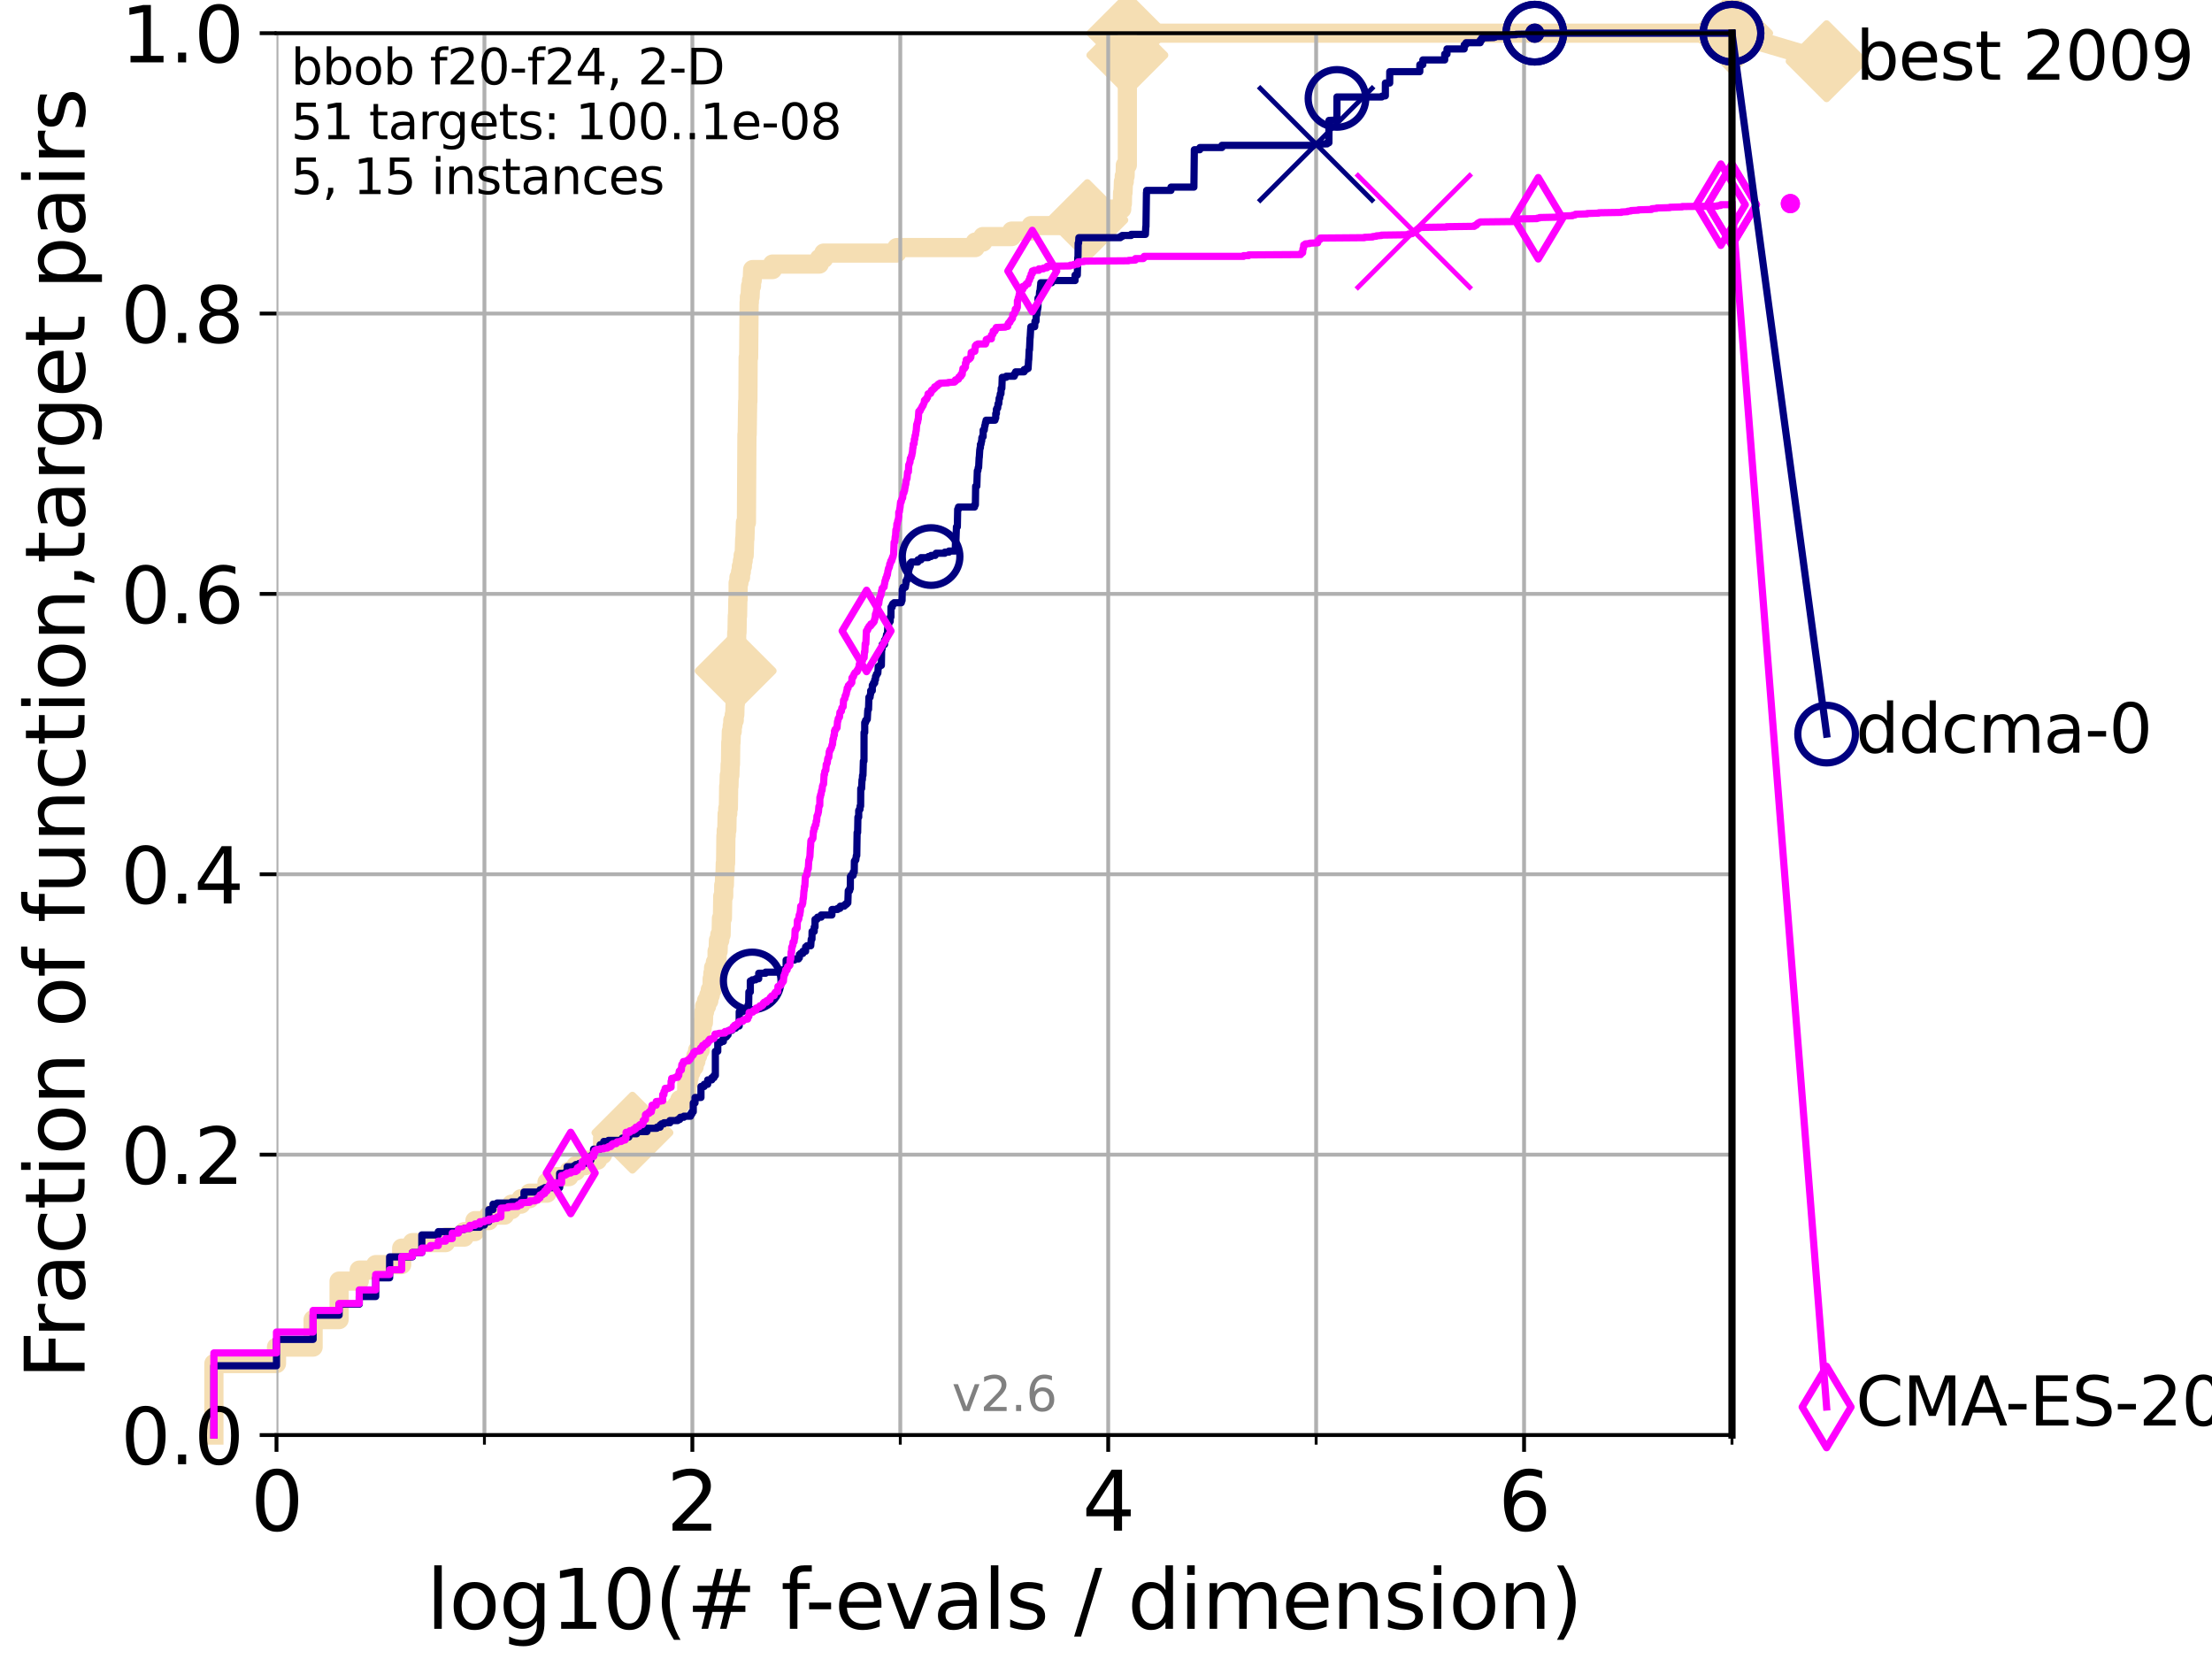 <?xml version="1.0" encoding="utf-8" standalone="no"?>
<!DOCTYPE svg PUBLIC "-//W3C//DTD SVG 1.1//EN"
  "http://www.w3.org/Graphics/SVG/1.1/DTD/svg11.dtd">
<svg xmlns:xlink="http://www.w3.org/1999/xlink" width="460.8pt" height="345.6pt" viewBox="0 0 460.8 345.6" xmlns="http://www.w3.org/2000/svg" version="1.1">
 <defs>
  <style type="text/css">*{stroke-linejoin: round; stroke-linecap: butt}</style>
 </defs>
 <g id="figure_1">
  <g id="patch_1">
   <path d="M 0 345.6 
L 460.8 345.6 
L 460.8 0 
L 0 0 
z
" style="fill: #ffffff"/>
  </g>
  <g id="axes_1">
   <g id="patch_2">
    <path d="M 57.6 298.944 
L 360.806 298.944 
L 360.806 6.912 
L 57.6 6.912 
z
" style="fill: #ffffff"/>
   </g>
   <g id="line2d_1">
    <path d="M 44.561 298.944 
L 44.561 284.056 
L 57.6 284.056 
L 57.6 280.62 
L 65.227 280.62 
L 65.227 274.894 
L 70.639 274.894 
L 70.639 266.878 
L 74.837 266.878 
L 74.837 264.587 
L 78.267 264.587 
L 78.267 263.442 
L 83.678 263.442 
L 83.678 260.006 
L 85.894 260.006 
L 85.894 258.861 
L 92.812 258.861 
L 92.812 257.716 
L 96.718 257.716 
L 96.718 256.571 
L 98.933 256.571 
L 98.933 254.28 
L 101.833 254.28 
L 101.833 253.135 
L 105.113 253.135 
L 105.113 251.99 
L 106.561 251.99 
L 106.561 250.845 
L 108.543 250.845 
L 108.543 249.699 
L 110.336 249.699 
L 110.336 248.554 
L 113.954 248.554 
L 113.954 246.264 
L 115.747 246.264 
L 115.747 245.118 
L 118.525 245.118 
L 118.525 243.973 
L 119.945 243.973 
L 119.945 242.828 
L 121.893 242.828 
L 121.893 241.683 
L 124.482 241.683 
L 124.482 240.538 
L 125.527 240.538 
L 125.527 237.102 
L 131.747 237.102 
L 131.747 235.957 
L 132.109 235.957 
L 132.109 234.811 
L 133.49 234.811 
L 133.49 233.666 
L 137.386 233.666 
L 137.386 231.376 
L 140.951 231.376 
L 140.951 230.231 
L 141.611 230.231 
L 141.611 229.085 
L 142.865 229.085 
L 142.865 227.94 
L 143.066 227.94 
L 143.066 225.65 
L 143.364 225.65 
L 143.364 224.504 
L 143.56 224.504 
L 143.56 223.359 
L 143.946 223.359 
L 143.946 222.214 
L 144.603 222.214 
L 144.603 221.069 
L 144.968 221.069 
L 144.968 219.924 
L 145.327 219.924 
L 145.327 218.778 
L 145.852 218.778 
L 145.852 216.488 
L 146.023 216.488 
L 146.109 214.197 
L 146.278 214.197 
L 146.278 213.052 
L 146.53 213.052 
L 146.613 210.762 
L 146.778 210.762 
L 146.778 209.617 
L 147.184 209.617 
L 147.184 208.471 
L 147.66 208.471 
L 147.66 207.326 
L 147.971 207.326 
L 147.971 206.181 
L 148.353 206.181 
L 148.353 203.89 
L 148.503 203.89 
L 148.503 202.745 
L 148.652 202.745 
L 148.652 201.6 
L 149.021 201.6 
L 149.021 200.455 
L 149.382 200.455 
L 149.382 198.164 
L 149.595 198.164 
L 149.666 195.874 
L 149.945 195.874 
L 149.945 194.729 
L 150.221 194.729 
L 150.289 191.293 
L 150.493 191.293 
L 150.56 186.712 
L 150.76 186.712 
L 150.76 184.422 
L 150.893 184.422 
L 150.959 182.131 
L 151.024 182.131 
L 151.09 179.841 
L 151.155 179.841 
L 151.22 174.115 
L 151.285 174.115 
L 151.285 172.969 
L 151.414 172.969 
L 151.478 169.534 
L 151.605 169.534 
L 151.605 168.389 
L 151.732 168.389 
L 151.795 163.808 
L 151.858 163.808 
L 151.92 161.517 
L 152.045 161.517 
L 152.107 159.227 
L 152.169 159.227 
L 152.23 154.646 
L 152.292 154.646 
L 152.353 152.355 
L 152.535 152.355 
L 152.535 151.21 
L 152.656 151.21 
L 152.656 150.065 
L 152.954 150.065 
L 152.954 148.92 
L 153.072 148.92 
L 153.131 146.629 
L 153.189 146.629 
L 153.247 139.758 
L 153.306 139.758 
L 153.364 135.177 
L 153.421 135.177 
L 153.479 131.741 
L 153.536 131.741 
L 153.594 128.306 
L 153.651 128.306 
L 153.708 124.87 
L 153.764 124.87 
L 153.764 121.434 
L 153.934 121.434 
L 153.934 120.289 
L 154.268 120.289 
L 154.268 119.144 
L 154.432 119.144 
L 154.432 117.999 
L 154.65 117.999 
L 154.65 116.853 
L 154.811 116.853 
L 154.811 115.708 
L 155.024 115.708 
L 155.13 112.273 
L 155.183 112.273 
L 155.288 108.837 
L 155.495 108.837 
L 155.599 90.513 
L 155.65 90.513 
L 155.752 83.642 
L 155.803 83.642 
L 155.854 74.48 
L 155.955 74.48 
L 156.056 63.028 
L 156.106 63.028 
L 156.106 61.883 
L 156.255 61.883 
L 156.354 59.592 
L 156.551 59.592 
L 156.551 58.447 
L 156.697 58.447 
L 156.793 56.157 
L 160.933 56.157 
L 160.933 55.011 
L 170.681 55.011 
L 170.681 53.866 
L 171.603 53.866 
L 171.603 52.721 
L 186.817 52.721 
L 186.817 51.576 
L 203.161 51.576 
L 203.161 50.43 
L 204.752 50.43 
L 204.752 49.285 
L 210.765 49.285 
L 210.765 48.14 
L 214.798 48.14 
L 214.798 46.995 
L 226.51 46.995 
L 226.51 45.85 
L 230.006 45.85 
L 230.025 43.559 
L 233.678 43.559 
L 233.678 42.414 
L 233.813 42.414 
L 233.853 40.123 
L 233.95 40.123 
L 234.032 37.833 
L 234.203 37.833 
L 234.203 36.688 
L 234.379 36.688 
L 234.433 34.397 
L 234.845 34.397 
L 234.849 6.912 
L 360.806 6.912 
L 360.806 6.912 
" style="fill: none; stroke: #f5deb3; stroke-width: 4; stroke-linecap: square"/>
   </g>
   <g id="line2d_2">
    <defs>
     <path id="ma3d0d10e2c" d="M -0 7.778 
L 7.778 0 
L 0 -7.778 
L -7.778 -0 
z
" style="stroke: #f5deb3; stroke-width: 1.5; stroke-linejoin: miter"/>
    </defs>
    <g>
     <use xlink:href="#ma3d0d10e2c" x="131.747" y="235.957" style="fill: #f5deb3; stroke: #f5deb3; stroke-width: 1.5; stroke-linejoin: miter"/>
     <use xlink:href="#ma3d0d10e2c" x="153.247" y="139.758" style="fill: #f5deb3; stroke: #f5deb3; stroke-width: 1.5; stroke-linejoin: miter"/>
     <use xlink:href="#ma3d0d10e2c" x="226.51" y="45.85" style="fill: #f5deb3; stroke: #f5deb3; stroke-width: 1.5; stroke-linejoin: miter"/>
     <use xlink:href="#ma3d0d10e2c" x="234.849" y="11.493" style="fill: #f5deb3; stroke: #f5deb3; stroke-width: 1.5; stroke-linejoin: miter"/>
     <use xlink:href="#ma3d0d10e2c" x="234.849" y="6.912" style="fill: #f5deb3; stroke: #f5deb3; stroke-width: 1.5; stroke-linejoin: miter"/>
     <use xlink:href="#ma3d0d10e2c" x="360.806" y="6.912" style="fill: #f5deb3; stroke: #f5deb3; stroke-width: 1.5; stroke-linejoin: miter"/>
    </g>
   </g>
   <g id="line2d_3">
    <path style="fill: none; stroke: #f5deb3; stroke-width: 4; stroke-linecap: square"/>
    <g/>
   </g>
   <g id="line2d_4">
    <path d="M 360.806 6.912 
L 380.515 12.753 
" style="fill: none; stroke: #f5deb3; stroke-width: 4; stroke-linecap: square"/>
    <g>
     <use xlink:href="#ma3d0d10e2c" x="360.806" y="6.912" style="fill: #f5deb3; stroke: #f5deb3; stroke-width: 1.5; stroke-linejoin: miter"/>
     <use xlink:href="#ma3d0d10e2c" x="380.515" y="12.753" style="fill: #f5deb3; stroke: #f5deb3; stroke-width: 1.5; stroke-linejoin: miter"/>
    </g>
   </g>
   <g id="matplotlib.axis_1">
    <g id="xtick_1">
     <g id="line2d_5">
      <path d="M 57.6 298.944 
L 57.6 6.912 
" clip-path="url(#p853f8f7384)" style="fill: none; stroke: #b0b0b0; stroke-width: 0.8; stroke-linecap: square"/>
     </g>
     <g id="line2d_6">
      <defs>
       <path id="m9669758ef6" d="M 0 0 
L 0 3.5 
" style="stroke: #000000; stroke-width: 0.8"/>
      </defs>
      <g>
       <use xlink:href="#m9669758ef6" x="57.6" y="298.944" style="stroke: #000000; stroke-width: 0.8"/>
      </g>
     </g>
     <g id="text_1">
      <!-- 0 -->
      <g transform="translate(52.192 318.861)scale(0.17 -0.17)">
       <defs>
        <path id="DejaVuSans-30" d="M 2034 4250 
Q 1547 4250 1301 3770 
Q 1056 3291 1056 2328 
Q 1056 1369 1301 889 
Q 1547 409 2034 409 
Q 2525 409 2770 889 
Q 3016 1369 3016 2328 
Q 3016 3291 2770 3770 
Q 2525 4250 2034 4250 
z
M 2034 4750 
Q 2819 4750 3233 4129 
Q 3647 3509 3647 2328 
Q 3647 1150 3233 529 
Q 2819 -91 2034 -91 
Q 1250 -91 836 529 
Q 422 1150 422 2328 
Q 422 3509 836 4129 
Q 1250 4750 2034 4750 
z
" transform="scale(0.016)"/>
       </defs>
       <use xlink:href="#DejaVuSans-30"/>
      </g>
     </g>
    </g>
    <g id="xtick_2">
     <g id="line2d_7">
      <path d="M 144.23 298.944 
L 144.23 6.912 
" clip-path="url(#p853f8f7384)" style="fill: none; stroke: #b0b0b0; stroke-width: 0.8; stroke-linecap: square"/>
     </g>
     <g id="line2d_8">
      <g>
       <use xlink:href="#m9669758ef6" x="144.23" y="298.944" style="stroke: #000000; stroke-width: 0.8"/>
      </g>
     </g>
     <g id="text_2">
      <!-- 2 -->
      <g transform="translate(138.822 318.861)scale(0.17 -0.17)">
       <defs>
        <path id="DejaVuSans-32" d="M 1228 531 
L 3431 531 
L 3431 0 
L 469 0 
L 469 531 
Q 828 903 1448 1529 
Q 2069 2156 2228 2338 
Q 2531 2678 2651 2914 
Q 2772 3150 2772 3378 
Q 2772 3750 2511 3984 
Q 2250 4219 1831 4219 
Q 1534 4219 1204 4116 
Q 875 4013 500 3803 
L 500 4441 
Q 881 4594 1212 4672 
Q 1544 4750 1819 4750 
Q 2544 4750 2975 4387 
Q 3406 4025 3406 3419 
Q 3406 3131 3298 2873 
Q 3191 2616 2906 2266 
Q 2828 2175 2409 1742 
Q 1991 1309 1228 531 
z
" transform="scale(0.016)"/>
       </defs>
       <use xlink:href="#DejaVuSans-32"/>
      </g>
     </g>
    </g>
    <g id="xtick_3">
     <g id="line2d_9">
      <path d="M 230.861 298.944 
L 230.861 6.912 
" clip-path="url(#p853f8f7384)" style="fill: none; stroke: #b0b0b0; stroke-width: 0.8; stroke-linecap: square"/>
     </g>
     <g id="line2d_10">
      <g>
       <use xlink:href="#m9669758ef6" x="230.861" y="298.944" style="stroke: #000000; stroke-width: 0.8"/>
      </g>
     </g>
     <g id="text_3">
      <!-- 4 -->
      <g transform="translate(225.453 318.861)scale(0.17 -0.17)">
       <defs>
        <path id="DejaVuSans-34" d="M 2419 4116 
L 825 1625 
L 2419 1625 
L 2419 4116 
z
M 2253 4666 
L 3047 4666 
L 3047 1625 
L 3713 1625 
L 3713 1100 
L 3047 1100 
L 3047 0 
L 2419 0 
L 2419 1100 
L 313 1100 
L 313 1709 
L 2253 4666 
z
" transform="scale(0.016)"/>
       </defs>
       <use xlink:href="#DejaVuSans-34"/>
      </g>
     </g>
    </g>
    <g id="xtick_4">
     <g id="line2d_11">
      <path d="M 317.491 298.944 
L 317.491 6.912 
" clip-path="url(#p853f8f7384)" style="fill: none; stroke: #b0b0b0; stroke-width: 0.8; stroke-linecap: square"/>
     </g>
     <g id="line2d_12">
      <g>
       <use xlink:href="#m9669758ef6" x="317.491" y="298.944" style="stroke: #000000; stroke-width: 0.8"/>
      </g>
     </g>
     <g id="text_4">
      <!-- 6 -->
      <g transform="translate(312.083 318.861)scale(0.17 -0.17)">
       <defs>
        <path id="DejaVuSans-36" d="M 2113 2584 
Q 1688 2584 1439 2293 
Q 1191 2003 1191 1497 
Q 1191 994 1439 701 
Q 1688 409 2113 409 
Q 2538 409 2786 701 
Q 3034 994 3034 1497 
Q 3034 2003 2786 2293 
Q 2538 2584 2113 2584 
z
M 3366 4563 
L 3366 3988 
Q 3128 4100 2886 4159 
Q 2644 4219 2406 4219 
Q 1781 4219 1451 3797 
Q 1122 3375 1075 2522 
Q 1259 2794 1537 2939 
Q 1816 3084 2150 3084 
Q 2853 3084 3261 2657 
Q 3669 2231 3669 1497 
Q 3669 778 3244 343 
Q 2819 -91 2113 -91 
Q 1303 -91 875 529 
Q 447 1150 447 2328 
Q 447 3434 972 4092 
Q 1497 4750 2381 4750 
Q 2619 4750 2861 4703 
Q 3103 4656 3366 4563 
z
" transform="scale(0.016)"/>
       </defs>
       <use xlink:href="#DejaVuSans-36"/>
      </g>
     </g>
    </g>
    <g id="xtick_5">
     <g id="line2d_13">
      <path d="M 100.915 298.944 
L 100.915 6.912 
" clip-path="url(#p853f8f7384)" style="fill: none; stroke: #b0b0b0; stroke-width: 0.8; stroke-linecap: square"/>
     </g>
     <g id="line2d_14">
      <defs>
       <path id="me5ea53a7e1" d="M 0 0 
L 0 2 
" style="stroke: #000000; stroke-width: 0.6"/>
      </defs>
      <g>
       <use xlink:href="#me5ea53a7e1" x="100.915" y="298.944" style="stroke: #000000; stroke-width: 0.6"/>
      </g>
     </g>
    </g>
    <g id="xtick_6">
     <g id="line2d_15">
      <path d="M 187.546 298.944 
L 187.546 6.912 
" clip-path="url(#p853f8f7384)" style="fill: none; stroke: #b0b0b0; stroke-width: 0.8; stroke-linecap: square"/>
     </g>
     <g id="line2d_16">
      <g>
       <use xlink:href="#me5ea53a7e1" x="187.546" y="298.944" style="stroke: #000000; stroke-width: 0.6"/>
      </g>
     </g>
    </g>
    <g id="xtick_7">
     <g id="line2d_17">
      <path d="M 274.176 298.944 
L 274.176 6.912 
" clip-path="url(#p853f8f7384)" style="fill: none; stroke: #b0b0b0; stroke-width: 0.8; stroke-linecap: square"/>
     </g>
     <g id="line2d_18">
      <g>
       <use xlink:href="#me5ea53a7e1" x="274.176" y="298.944" style="stroke: #000000; stroke-width: 0.6"/>
      </g>
     </g>
    </g>
    <g id="xtick_8">
     <g id="line2d_19">
      <path d="M 360.806 298.944 
L 360.806 6.912 
" clip-path="url(#p853f8f7384)" style="fill: none; stroke: #b0b0b0; stroke-width: 0.8; stroke-linecap: square"/>
     </g>
     <g id="line2d_20">
      <g>
       <use xlink:href="#me5ea53a7e1" x="360.806" y="298.944" style="stroke: #000000; stroke-width: 0.6"/>
      </g>
     </g>
    </g>
    <g id="text_5">
     <!-- log10(# f-evals / dimension) -->
     <g transform="translate(88.823 339.314)scale(0.17 -0.17)">
      <defs>
       <path id="DejaVuSans-6c" d="M 603 4863 
L 1178 4863 
L 1178 0 
L 603 0 
L 603 4863 
z
" transform="scale(0.016)"/>
       <path id="DejaVuSans-6f" d="M 1959 3097 
Q 1497 3097 1228 2736 
Q 959 2375 959 1747 
Q 959 1119 1226 758 
Q 1494 397 1959 397 
Q 2419 397 2687 759 
Q 2956 1122 2956 1747 
Q 2956 2369 2687 2733 
Q 2419 3097 1959 3097 
z
M 1959 3584 
Q 2709 3584 3137 3096 
Q 3566 2609 3566 1747 
Q 3566 888 3137 398 
Q 2709 -91 1959 -91 
Q 1206 -91 779 398 
Q 353 888 353 1747 
Q 353 2609 779 3096 
Q 1206 3584 1959 3584 
z
" transform="scale(0.016)"/>
       <path id="DejaVuSans-67" d="M 2906 1791 
Q 2906 2416 2648 2759 
Q 2391 3103 1925 3103 
Q 1463 3103 1205 2759 
Q 947 2416 947 1791 
Q 947 1169 1205 825 
Q 1463 481 1925 481 
Q 2391 481 2648 825 
Q 2906 1169 2906 1791 
z
M 3481 434 
Q 3481 -459 3084 -895 
Q 2688 -1331 1869 -1331 
Q 1566 -1331 1297 -1286 
Q 1028 -1241 775 -1147 
L 775 -588 
Q 1028 -725 1275 -790 
Q 1522 -856 1778 -856 
Q 2344 -856 2625 -561 
Q 2906 -266 2906 331 
L 2906 616 
Q 2728 306 2450 153 
Q 2172 0 1784 0 
Q 1141 0 747 490 
Q 353 981 353 1791 
Q 353 2603 747 3093 
Q 1141 3584 1784 3584 
Q 2172 3584 2450 3431 
Q 2728 3278 2906 2969 
L 2906 3500 
L 3481 3500 
L 3481 434 
z
" transform="scale(0.016)"/>
       <path id="DejaVuSans-31" d="M 794 531 
L 1825 531 
L 1825 4091 
L 703 3866 
L 703 4441 
L 1819 4666 
L 2450 4666 
L 2450 531 
L 3481 531 
L 3481 0 
L 794 0 
L 794 531 
z
" transform="scale(0.016)"/>
       <path id="DejaVuSans-28" d="M 1984 4856 
Q 1566 4138 1362 3434 
Q 1159 2731 1159 2009 
Q 1159 1288 1364 580 
Q 1569 -128 1984 -844 
L 1484 -844 
Q 1016 -109 783 600 
Q 550 1309 550 2009 
Q 550 2706 781 3412 
Q 1013 4119 1484 4856 
L 1984 4856 
z
" transform="scale(0.016)"/>
       <path id="DejaVuSans-23" d="M 3272 2816 
L 2363 2816 
L 2100 1772 
L 3016 1772 
L 3272 2816 
z
M 2803 4594 
L 2478 3297 
L 3391 3297 
L 3719 4594 
L 4219 4594 
L 3897 3297 
L 4872 3297 
L 4872 2816 
L 3775 2816 
L 3519 1772 
L 4513 1772 
L 4513 1294 
L 3397 1294 
L 3072 0 
L 2572 0 
L 2894 1294 
L 1978 1294 
L 1656 0 
L 1153 0 
L 1478 1294 
L 494 1294 
L 494 1772 
L 1594 1772 
L 1856 2816 
L 850 2816 
L 850 3297 
L 1978 3297 
L 2297 4594 
L 2803 4594 
z
" transform="scale(0.016)"/>
       <path id="DejaVuSans-20" transform="scale(0.016)"/>
       <path id="DejaVuSans-66" d="M 2375 4863 
L 2375 4384 
L 1825 4384 
Q 1516 4384 1395 4259 
Q 1275 4134 1275 3809 
L 1275 3500 
L 2222 3500 
L 2222 3053 
L 1275 3053 
L 1275 0 
L 697 0 
L 697 3053 
L 147 3053 
L 147 3500 
L 697 3500 
L 697 3744 
Q 697 4328 969 4595 
Q 1241 4863 1831 4863 
L 2375 4863 
z
" transform="scale(0.016)"/>
       <path id="DejaVuSans-2d" d="M 313 2009 
L 1997 2009 
L 1997 1497 
L 313 1497 
L 313 2009 
z
" transform="scale(0.016)"/>
       <path id="DejaVuSans-65" d="M 3597 1894 
L 3597 1613 
L 953 1613 
Q 991 1019 1311 708 
Q 1631 397 2203 397 
Q 2534 397 2845 478 
Q 3156 559 3463 722 
L 3463 178 
Q 3153 47 2828 -22 
Q 2503 -91 2169 -91 
Q 1331 -91 842 396 
Q 353 884 353 1716 
Q 353 2575 817 3079 
Q 1281 3584 2069 3584 
Q 2775 3584 3186 3129 
Q 3597 2675 3597 1894 
z
M 3022 2063 
Q 3016 2534 2758 2815 
Q 2500 3097 2075 3097 
Q 1594 3097 1305 2825 
Q 1016 2553 972 2059 
L 3022 2063 
z
" transform="scale(0.016)"/>
       <path id="DejaVuSans-76" d="M 191 3500 
L 800 3500 
L 1894 563 
L 2988 3500 
L 3597 3500 
L 2284 0 
L 1503 0 
L 191 3500 
z
" transform="scale(0.016)"/>
       <path id="DejaVuSans-61" d="M 2194 1759 
Q 1497 1759 1228 1600 
Q 959 1441 959 1056 
Q 959 750 1161 570 
Q 1363 391 1709 391 
Q 2188 391 2477 730 
Q 2766 1069 2766 1631 
L 2766 1759 
L 2194 1759 
z
M 3341 1997 
L 3341 0 
L 2766 0 
L 2766 531 
Q 2569 213 2275 61 
Q 1981 -91 1556 -91 
Q 1019 -91 701 211 
Q 384 513 384 1019 
Q 384 1609 779 1909 
Q 1175 2209 1959 2209 
L 2766 2209 
L 2766 2266 
Q 2766 2663 2505 2880 
Q 2244 3097 1772 3097 
Q 1472 3097 1187 3025 
Q 903 2953 641 2809 
L 641 3341 
Q 956 3463 1253 3523 
Q 1550 3584 1831 3584 
Q 2591 3584 2966 3190 
Q 3341 2797 3341 1997 
z
" transform="scale(0.016)"/>
       <path id="DejaVuSans-73" d="M 2834 3397 
L 2834 2853 
Q 2591 2978 2328 3040 
Q 2066 3103 1784 3103 
Q 1356 3103 1142 2972 
Q 928 2841 928 2578 
Q 928 2378 1081 2264 
Q 1234 2150 1697 2047 
L 1894 2003 
Q 2506 1872 2764 1633 
Q 3022 1394 3022 966 
Q 3022 478 2636 193 
Q 2250 -91 1575 -91 
Q 1294 -91 989 -36 
Q 684 19 347 128 
L 347 722 
Q 666 556 975 473 
Q 1284 391 1588 391 
Q 1994 391 2212 530 
Q 2431 669 2431 922 
Q 2431 1156 2273 1281 
Q 2116 1406 1581 1522 
L 1381 1569 
Q 847 1681 609 1914 
Q 372 2147 372 2553 
Q 372 3047 722 3315 
Q 1072 3584 1716 3584 
Q 2034 3584 2315 3537 
Q 2597 3491 2834 3397 
z
" transform="scale(0.016)"/>
       <path id="DejaVuSans-2f" d="M 1625 4666 
L 2156 4666 
L 531 -594 
L 0 -594 
L 1625 4666 
z
" transform="scale(0.016)"/>
       <path id="DejaVuSans-64" d="M 2906 2969 
L 2906 4863 
L 3481 4863 
L 3481 0 
L 2906 0 
L 2906 525 
Q 2725 213 2448 61 
Q 2172 -91 1784 -91 
Q 1150 -91 751 415 
Q 353 922 353 1747 
Q 353 2572 751 3078 
Q 1150 3584 1784 3584 
Q 2172 3584 2448 3432 
Q 2725 3281 2906 2969 
z
M 947 1747 
Q 947 1113 1208 752 
Q 1469 391 1925 391 
Q 2381 391 2643 752 
Q 2906 1113 2906 1747 
Q 2906 2381 2643 2742 
Q 2381 3103 1925 3103 
Q 1469 3103 1208 2742 
Q 947 2381 947 1747 
z
" transform="scale(0.016)"/>
       <path id="DejaVuSans-69" d="M 603 3500 
L 1178 3500 
L 1178 0 
L 603 0 
L 603 3500 
z
M 603 4863 
L 1178 4863 
L 1178 4134 
L 603 4134 
L 603 4863 
z
" transform="scale(0.016)"/>
       <path id="DejaVuSans-6d" d="M 3328 2828 
Q 3544 3216 3844 3400 
Q 4144 3584 4550 3584 
Q 5097 3584 5394 3201 
Q 5691 2819 5691 2113 
L 5691 0 
L 5113 0 
L 5113 2094 
Q 5113 2597 4934 2840 
Q 4756 3084 4391 3084 
Q 3944 3084 3684 2787 
Q 3425 2491 3425 1978 
L 3425 0 
L 2847 0 
L 2847 2094 
Q 2847 2600 2669 2842 
Q 2491 3084 2119 3084 
Q 1678 3084 1418 2786 
Q 1159 2488 1159 1978 
L 1159 0 
L 581 0 
L 581 3500 
L 1159 3500 
L 1159 2956 
Q 1356 3278 1631 3431 
Q 1906 3584 2284 3584 
Q 2666 3584 2933 3390 
Q 3200 3197 3328 2828 
z
" transform="scale(0.016)"/>
       <path id="DejaVuSans-6e" d="M 3513 2113 
L 3513 0 
L 2938 0 
L 2938 2094 
Q 2938 2591 2744 2837 
Q 2550 3084 2163 3084 
Q 1697 3084 1428 2787 
Q 1159 2491 1159 1978 
L 1159 0 
L 581 0 
L 581 3500 
L 1159 3500 
L 1159 2956 
Q 1366 3272 1645 3428 
Q 1925 3584 2291 3584 
Q 2894 3584 3203 3211 
Q 3513 2838 3513 2113 
z
" transform="scale(0.016)"/>
       <path id="DejaVuSans-29" d="M 513 4856 
L 1013 4856 
Q 1481 4119 1714 3412 
Q 1947 2706 1947 2009 
Q 1947 1309 1714 600 
Q 1481 -109 1013 -844 
L 513 -844 
Q 928 -128 1133 580 
Q 1338 1288 1338 2009 
Q 1338 2731 1133 3434 
Q 928 4138 513 4856 
z
" transform="scale(0.016)"/>
      </defs>
      <use xlink:href="#DejaVuSans-6c"/>
      <use xlink:href="#DejaVuSans-6f" x="27.783"/>
      <use xlink:href="#DejaVuSans-67" x="88.965"/>
      <use xlink:href="#DejaVuSans-31" x="152.441"/>
      <use xlink:href="#DejaVuSans-30" x="216.064"/>
      <use xlink:href="#DejaVuSans-28" x="279.688"/>
      <use xlink:href="#DejaVuSans-23" x="318.701"/>
      <use xlink:href="#DejaVuSans-20" x="402.49"/>
      <use xlink:href="#DejaVuSans-66" x="434.277"/>
      <use xlink:href="#DejaVuSans-2d" x="463.982"/>
      <use xlink:href="#DejaVuSans-65" x="500.066"/>
      <use xlink:href="#DejaVuSans-76" x="561.59"/>
      <use xlink:href="#DejaVuSans-61" x="620.77"/>
      <use xlink:href="#DejaVuSans-6c" x="682.049"/>
      <use xlink:href="#DejaVuSans-73" x="709.832"/>
      <use xlink:href="#DejaVuSans-20" x="761.932"/>
      <use xlink:href="#DejaVuSans-2f" x="793.719"/>
      <use xlink:href="#DejaVuSans-20" x="827.41"/>
      <use xlink:href="#DejaVuSans-64" x="859.197"/>
      <use xlink:href="#DejaVuSans-69" x="922.674"/>
      <use xlink:href="#DejaVuSans-6d" x="950.457"/>
      <use xlink:href="#DejaVuSans-65" x="1047.869"/>
      <use xlink:href="#DejaVuSans-6e" x="1109.393"/>
      <use xlink:href="#DejaVuSans-73" x="1172.771"/>
      <use xlink:href="#DejaVuSans-69" x="1224.871"/>
      <use xlink:href="#DejaVuSans-6f" x="1252.654"/>
      <use xlink:href="#DejaVuSans-6e" x="1313.836"/>
      <use xlink:href="#DejaVuSans-29" x="1377.215"/>
     </g>
    </g>
   </g>
   <g id="matplotlib.axis_2">
    <g id="ytick_1">
     <g id="line2d_21">
      <path d="M 57.6 298.944 
L 360.806 298.944 
" clip-path="url(#p853f8f7384)" style="fill: none; stroke: #b0b0b0; stroke-width: 0.8; stroke-linecap: square"/>
     </g>
     <g id="line2d_22">
      <defs>
       <path id="m49d401d52d" d="M 0 0 
L -3.5 0 
" style="stroke: #000000; stroke-width: 0.8"/>
      </defs>
      <g>
       <use xlink:href="#m49d401d52d" x="57.6" y="298.944" style="stroke: #000000; stroke-width: 0.8"/>
      </g>
     </g>
     <g id="text_6">
      <!-- 0.0 -->
      <g transform="translate(25.155 305.023)scale(0.16 -0.16)">
       <defs>
        <path id="DejaVuSans-2e" d="M 684 794 
L 1344 794 
L 1344 0 
L 684 0 
L 684 794 
z
" transform="scale(0.016)"/>
       </defs>
       <use xlink:href="#DejaVuSans-30"/>
       <use xlink:href="#DejaVuSans-2e" x="63.623"/>
       <use xlink:href="#DejaVuSans-30" x="95.41"/>
      </g>
     </g>
    </g>
    <g id="ytick_2">
     <g id="line2d_23">
      <path d="M 57.6 240.538 
L 360.806 240.538 
" clip-path="url(#p853f8f7384)" style="fill: none; stroke: #b0b0b0; stroke-width: 0.8; stroke-linecap: square"/>
     </g>
     <g id="line2d_24">
      <g>
       <use xlink:href="#m49d401d52d" x="57.6" y="240.538" style="stroke: #000000; stroke-width: 0.8"/>
      </g>
     </g>
     <g id="text_7">
      <!-- 0.2 -->
      <g transform="translate(25.155 246.616)scale(0.16 -0.16)">
       <use xlink:href="#DejaVuSans-30"/>
       <use xlink:href="#DejaVuSans-2e" x="63.623"/>
       <use xlink:href="#DejaVuSans-32" x="95.41"/>
      </g>
     </g>
    </g>
    <g id="ytick_3">
     <g id="line2d_25">
      <path d="M 57.6 182.131 
L 360.806 182.131 
" clip-path="url(#p853f8f7384)" style="fill: none; stroke: #b0b0b0; stroke-width: 0.8; stroke-linecap: square"/>
     </g>
     <g id="line2d_26">
      <g>
       <use xlink:href="#m49d401d52d" x="57.6" y="182.131" style="stroke: #000000; stroke-width: 0.8"/>
      </g>
     </g>
     <g id="text_8">
      <!-- 0.4 -->
      <g transform="translate(25.155 188.21)scale(0.16 -0.16)">
       <use xlink:href="#DejaVuSans-30"/>
       <use xlink:href="#DejaVuSans-2e" x="63.623"/>
       <use xlink:href="#DejaVuSans-34" x="95.41"/>
      </g>
     </g>
    </g>
    <g id="ytick_4">
     <g id="line2d_27">
      <path d="M 57.6 123.725 
L 360.806 123.725 
" clip-path="url(#p853f8f7384)" style="fill: none; stroke: #b0b0b0; stroke-width: 0.8; stroke-linecap: square"/>
     </g>
     <g id="line2d_28">
      <g>
       <use xlink:href="#m49d401d52d" x="57.6" y="123.725" style="stroke: #000000; stroke-width: 0.8"/>
      </g>
     </g>
     <g id="text_9">
      <!-- 0.6 -->
      <g transform="translate(25.155 129.804)scale(0.16 -0.16)">
       <use xlink:href="#DejaVuSans-30"/>
       <use xlink:href="#DejaVuSans-2e" x="63.623"/>
       <use xlink:href="#DejaVuSans-36" x="95.41"/>
      </g>
     </g>
    </g>
    <g id="ytick_5">
     <g id="line2d_29">
      <path d="M 57.6 65.318 
L 360.806 65.318 
" clip-path="url(#p853f8f7384)" style="fill: none; stroke: #b0b0b0; stroke-width: 0.8; stroke-linecap: square"/>
     </g>
     <g id="line2d_30">
      <g>
       <use xlink:href="#m49d401d52d" x="57.6" y="65.318" style="stroke: #000000; stroke-width: 0.8"/>
      </g>
     </g>
     <g id="text_10">
      <!-- 0.8 -->
      <g transform="translate(25.155 71.397)scale(0.16 -0.16)">
       <defs>
        <path id="DejaVuSans-38" d="M 2034 2216 
Q 1584 2216 1326 1975 
Q 1069 1734 1069 1313 
Q 1069 891 1326 650 
Q 1584 409 2034 409 
Q 2484 409 2743 651 
Q 3003 894 3003 1313 
Q 3003 1734 2745 1975 
Q 2488 2216 2034 2216 
z
M 1403 2484 
Q 997 2584 770 2862 
Q 544 3141 544 3541 
Q 544 4100 942 4425 
Q 1341 4750 2034 4750 
Q 2731 4750 3128 4425 
Q 3525 4100 3525 3541 
Q 3525 3141 3298 2862 
Q 3072 2584 2669 2484 
Q 3125 2378 3379 2068 
Q 3634 1759 3634 1313 
Q 3634 634 3220 271 
Q 2806 -91 2034 -91 
Q 1263 -91 848 271 
Q 434 634 434 1313 
Q 434 1759 690 2068 
Q 947 2378 1403 2484 
z
M 1172 3481 
Q 1172 3119 1398 2916 
Q 1625 2713 2034 2713 
Q 2441 2713 2670 2916 
Q 2900 3119 2900 3481 
Q 2900 3844 2670 4047 
Q 2441 4250 2034 4250 
Q 1625 4250 1398 4047 
Q 1172 3844 1172 3481 
z
" transform="scale(0.016)"/>
       </defs>
       <use xlink:href="#DejaVuSans-30"/>
       <use xlink:href="#DejaVuSans-2e" x="63.623"/>
       <use xlink:href="#DejaVuSans-38" x="95.41"/>
      </g>
     </g>
    </g>
    <g id="ytick_6">
     <g id="line2d_31">
      <path d="M 57.6 6.912 
L 360.806 6.912 
" clip-path="url(#p853f8f7384)" style="fill: none; stroke: #b0b0b0; stroke-width: 0.8; stroke-linecap: square"/>
     </g>
     <g id="line2d_32">
      <g>
       <use xlink:href="#m49d401d52d" x="57.6" y="6.912" style="stroke: #000000; stroke-width: 0.8"/>
      </g>
     </g>
     <g id="text_11">
      <!-- 1.0 -->
      <g transform="translate(25.155 12.991)scale(0.16 -0.16)">
       <use xlink:href="#DejaVuSans-31"/>
       <use xlink:href="#DejaVuSans-2e" x="63.623"/>
       <use xlink:href="#DejaVuSans-30" x="95.41"/>
      </g>
     </g>
    </g>
    <g id="text_12">
     <!-- Fraction of function,target pairs -->
     <g transform="translate(17.62 287.313)rotate(-90)scale(0.17 -0.17)">
      <defs>
       <path id="DejaVuSans-46" d="M 628 4666 
L 3309 4666 
L 3309 4134 
L 1259 4134 
L 1259 2759 
L 3109 2759 
L 3109 2228 
L 1259 2228 
L 1259 0 
L 628 0 
L 628 4666 
z
" transform="scale(0.016)"/>
       <path id="DejaVuSans-72" d="M 2631 2963 
Q 2534 3019 2420 3045 
Q 2306 3072 2169 3072 
Q 1681 3072 1420 2755 
Q 1159 2438 1159 1844 
L 1159 0 
L 581 0 
L 581 3500 
L 1159 3500 
L 1159 2956 
Q 1341 3275 1631 3429 
Q 1922 3584 2338 3584 
Q 2397 3584 2469 3576 
Q 2541 3569 2628 3553 
L 2631 2963 
z
" transform="scale(0.016)"/>
       <path id="DejaVuSans-63" d="M 3122 3366 
L 3122 2828 
Q 2878 2963 2633 3030 
Q 2388 3097 2138 3097 
Q 1578 3097 1268 2742 
Q 959 2388 959 1747 
Q 959 1106 1268 751 
Q 1578 397 2138 397 
Q 2388 397 2633 464 
Q 2878 531 3122 666 
L 3122 134 
Q 2881 22 2623 -34 
Q 2366 -91 2075 -91 
Q 1284 -91 818 406 
Q 353 903 353 1747 
Q 353 2603 823 3093 
Q 1294 3584 2113 3584 
Q 2378 3584 2631 3529 
Q 2884 3475 3122 3366 
z
" transform="scale(0.016)"/>
       <path id="DejaVuSans-74" d="M 1172 4494 
L 1172 3500 
L 2356 3500 
L 2356 3053 
L 1172 3053 
L 1172 1153 
Q 1172 725 1289 603 
Q 1406 481 1766 481 
L 2356 481 
L 2356 0 
L 1766 0 
Q 1100 0 847 248 
Q 594 497 594 1153 
L 594 3053 
L 172 3053 
L 172 3500 
L 594 3500 
L 594 4494 
L 1172 4494 
z
" transform="scale(0.016)"/>
       <path id="DejaVuSans-75" d="M 544 1381 
L 544 3500 
L 1119 3500 
L 1119 1403 
Q 1119 906 1312 657 
Q 1506 409 1894 409 
Q 2359 409 2629 706 
Q 2900 1003 2900 1516 
L 2900 3500 
L 3475 3500 
L 3475 0 
L 2900 0 
L 2900 538 
Q 2691 219 2414 64 
Q 2138 -91 1772 -91 
Q 1169 -91 856 284 
Q 544 659 544 1381 
z
M 1991 3584 
L 1991 3584 
z
" transform="scale(0.016)"/>
       <path id="DejaVuSans-2c" d="M 750 794 
L 1409 794 
L 1409 256 
L 897 -744 
L 494 -744 
L 750 256 
L 750 794 
z
" transform="scale(0.016)"/>
       <path id="DejaVuSans-70" d="M 1159 525 
L 1159 -1331 
L 581 -1331 
L 581 3500 
L 1159 3500 
L 1159 2969 
Q 1341 3281 1617 3432 
Q 1894 3584 2278 3584 
Q 2916 3584 3314 3078 
Q 3713 2572 3713 1747 
Q 3713 922 3314 415 
Q 2916 -91 2278 -91 
Q 1894 -91 1617 61 
Q 1341 213 1159 525 
z
M 3116 1747 
Q 3116 2381 2855 2742 
Q 2594 3103 2138 3103 
Q 1681 3103 1420 2742 
Q 1159 2381 1159 1747 
Q 1159 1113 1420 752 
Q 1681 391 2138 391 
Q 2594 391 2855 752 
Q 3116 1113 3116 1747 
z
" transform="scale(0.016)"/>
      </defs>
      <use xlink:href="#DejaVuSans-46"/>
      <use xlink:href="#DejaVuSans-72" x="50.27"/>
      <use xlink:href="#DejaVuSans-61" x="91.383"/>
      <use xlink:href="#DejaVuSans-63" x="152.662"/>
      <use xlink:href="#DejaVuSans-74" x="207.643"/>
      <use xlink:href="#DejaVuSans-69" x="246.852"/>
      <use xlink:href="#DejaVuSans-6f" x="274.635"/>
      <use xlink:href="#DejaVuSans-6e" x="335.816"/>
      <use xlink:href="#DejaVuSans-20" x="399.195"/>
      <use xlink:href="#DejaVuSans-6f" x="430.982"/>
      <use xlink:href="#DejaVuSans-66" x="492.164"/>
      <use xlink:href="#DejaVuSans-20" x="527.369"/>
      <use xlink:href="#DejaVuSans-66" x="559.156"/>
      <use xlink:href="#DejaVuSans-75" x="594.361"/>
      <use xlink:href="#DejaVuSans-6e" x="657.74"/>
      <use xlink:href="#DejaVuSans-63" x="721.119"/>
      <use xlink:href="#DejaVuSans-74" x="776.1"/>
      <use xlink:href="#DejaVuSans-69" x="815.309"/>
      <use xlink:href="#DejaVuSans-6f" x="843.092"/>
      <use xlink:href="#DejaVuSans-6e" x="904.273"/>
      <use xlink:href="#DejaVuSans-2c" x="967.652"/>
      <use xlink:href="#DejaVuSans-74" x="999.439"/>
      <use xlink:href="#DejaVuSans-61" x="1038.648"/>
      <use xlink:href="#DejaVuSans-72" x="1099.928"/>
      <use xlink:href="#DejaVuSans-67" x="1139.291"/>
      <use xlink:href="#DejaVuSans-65" x="1202.768"/>
      <use xlink:href="#DejaVuSans-74" x="1264.291"/>
      <use xlink:href="#DejaVuSans-20" x="1303.5"/>
      <use xlink:href="#DejaVuSans-70" x="1335.287"/>
      <use xlink:href="#DejaVuSans-61" x="1398.764"/>
      <use xlink:href="#DejaVuSans-69" x="1460.043"/>
      <use xlink:href="#DejaVuSans-72" x="1487.826"/>
      <use xlink:href="#DejaVuSans-73" x="1528.939"/>
     </g>
    </g>
   </g>
   <g id="line2d_33">
    <defs>
     <path id="m825bf0985d" d="M 0 1.5 
C 0.398 1.5 0.779 1.342 1.061 1.061 
C 1.342 0.779 1.5 0.398 1.5 0 
C 1.5 -0.398 1.342 -0.779 1.061 -1.061 
C 0.779 -1.342 0.398 -1.5 0 -1.5 
C -0.398 -1.5 -0.779 -1.342 -1.061 -1.061 
C -1.342 -0.779 -1.5 -0.398 -1.5 0 
C -1.5 0.398 -1.342 0.779 -1.061 1.061 
C -0.779 1.342 -0.398 1.5 0 1.5 
z
" style="stroke: #f5deb3"/>
    </defs>
    <g>
     <use xlink:href="#m825bf0985d" x="234.849" y="6.912" style="fill: #f5deb3; stroke: #f5deb3"/>
     <use xlink:href="#m825bf0985d" x="234.849" y="6.912" style="fill: #f5deb3; stroke: #f5deb3"/>
    </g>
   </g>
   <g id="line2d_34">
    <defs>
     <path id="mc5023527ae" d="M 0 1.5 
C 0.398 1.5 0.779 1.342 1.061 1.061 
C 1.342 0.779 1.5 0.398 1.5 0 
C 1.5 -0.398 1.342 -0.779 1.061 -1.061 
C 0.779 -1.342 0.398 -1.5 0 -1.5 
C -0.398 -1.5 -0.779 -1.342 -1.061 -1.061 
C -1.342 -0.779 -1.5 -0.398 -1.5 0 
C -1.5 0.398 -1.342 0.779 -1.061 1.061 
C -0.779 1.342 -0.398 1.5 0 1.5 
z
" style="stroke: #000080"/>
    </defs>
    <g>
     <use xlink:href="#mc5023527ae" x="319.723" y="6.912" style="fill: #000080; stroke: #000080"/>
     <use xlink:href="#mc5023527ae" x="319.723" y="6.912" style="fill: #000080; stroke: #000080"/>
    </g>
   </g>
   <g id="line2d_35">
    <path d="M 44.561 298.944 
L 44.561 284.514 
L 57.6 284.514 
L 57.6 279.017 
L 65.227 279.017 
L 65.227 273.978 
L 70.639 273.978 
L 70.639 271.688 
L 74.837 271.688 
L 74.837 270.084 
L 78.267 270.084 
L 78.267 266.191 
L 81.166 266.191 
L 81.166 261.839 
L 85.894 261.839 
L 85.894 260.923 
L 87.876 260.923 
L 87.876 257.258 
L 91.306 257.258 
L 91.306 256.571 
L 95.503 256.571 
L 95.503 256.113 
L 96.718 256.113 
L 96.718 255.884 
L 97.858 255.884 
L 97.858 255.655 
L 99.95 255.655 
L 99.95 255.196 
L 100.915 255.196 
L 100.915 254.509 
L 101.833 254.509 
L 101.833 251.99 
L 102.708 251.99 
L 102.708 250.845 
L 103.544 250.845 
L 103.544 250.616 
L 106.561 250.616 
L 106.561 250.387 
L 108.543 250.387 
L 108.543 249.928 
L 109.159 249.928 
L 109.159 248.325 
L 112.488 248.325 
L 112.488 247.867 
L 112.989 247.867 
L 112.989 247.638 
L 113.478 247.638 
L 113.478 247.409 
L 116.584 247.409 
L 116.584 244.431 
L 117.772 244.431 
L 117.772 244.202 
L 118.152 244.202 
L 118.152 243.057 
L 119.6 243.057 
L 119.6 242.828 
L 119.945 242.828 
L 119.945 242.599 
L 120.617 242.599 
L 120.617 242.37 
L 121.893 242.37 
L 121.893 242.141 
L 122.5 242.141 
L 122.5 241.683 
L 123.088 241.683 
L 123.088 240.767 
L 123.658 240.767 
L 123.658 239.392 
L 125.012 239.392 
L 125.012 238.476 
L 125.527 238.476 
L 125.527 238.247 
L 125.779 238.247 
L 125.779 237.789 
L 126.757 237.789 
L 126.757 237.56 
L 129.623 237.56 
L 129.623 237.102 
L 130.423 237.102 
L 130.423 236.873 
L 131.002 236.873 
L 131.002 236.186 
L 132.639 236.186 
L 132.639 235.728 
L 134.777 235.728 
L 134.777 235.041 
L 136.837 235.041 
L 136.837 234.811 
L 137.521 234.811 
L 137.521 234.353 
L 137.788 234.353 
L 137.788 234.124 
L 138.31 234.124 
L 138.31 233.895 
L 139.556 233.895 
L 139.556 233.437 
L 141.173 233.437 
L 141.173 233.208 
L 141.611 233.208 
L 141.718 232.75 
L 142.456 232.75 
L 142.456 232.521 
L 143.85 232.521 
L 143.85 232.063 
L 144.136 232.063 
L 144.136 231.605 
L 144.418 231.605 
L 144.418 229.772 
L 144.786 229.772 
L 144.786 228.627 
L 146.023 228.627 
L 146.023 226.337 
L 146.695 226.337 
L 146.695 225.879 
L 147.424 225.879 
L 147.424 224.963 
L 148.277 224.963 
L 148.277 224.504 
L 148.727 224.504 
L 148.727 224.046 
L 149.021 224.046 
L 149.021 219.007 
L 149.524 219.007 
L 149.524 217.175 
L 150.152 217.175 
L 150.152 216.946 
L 150.694 216.946 
L 150.694 216.03 
L 151.285 216.03 
L 151.285 215.801 
L 151.478 215.801 
L 151.478 215.572 
L 151.669 215.572 
L 151.669 214.885 
L 151.858 214.885 
L 151.858 214.656 
L 152.475 214.656 
L 152.475 214.427 
L 152.716 214.427 
L 152.716 214.197 
L 153.247 214.197 
L 153.306 213.739 
L 153.99 213.739 
L 153.99 210.762 
L 154.704 210.762 
L 154.704 210.533 
L 155.444 210.533 
L 155.444 210.304 
L 155.701 210.304 
L 155.803 209.388 
L 155.955 209.388 
L 156.005 206.639 
L 156.305 206.639 
L 156.305 204.349 
L 156.697 204.349 
L 156.697 204.119 
L 157.41 204.119 
L 157.41 203.89 
L 158.053 203.89 
L 158.053 202.745 
L 159.485 202.745 
L 159.485 202.516 
L 162.67 202.516 
L 162.67 202.287 
L 162.845 202.287 
L 162.845 202.058 
L 163.766 202.058 
L 163.766 199.997 
L 165.514 199.997 
L 165.514 199.768 
L 166.345 199.768 
L 166.345 199.539 
L 166.518 199.539 
L 166.518 198.851 
L 166.747 198.851 
L 166.747 198.622 
L 167.252 198.622 
L 167.252 198.164 
L 167.824 198.164 
L 167.824 197.248 
L 168.09 197.248 
L 168.09 197.019 
L 168.893 197.019 
L 168.994 195.645 
L 169.145 195.645 
L 169.17 194.042 
L 169.614 194.042 
L 169.614 193.125 
L 169.784 193.125 
L 169.784 191.522 
L 170.191 191.522 
L 170.191 191.293 
L 170.309 191.293 
L 170.309 191.064 
L 171.069 191.064 
L 171.069 190.606 
L 173.302 190.606 
L 173.322 189.461 
L 174.488 189.461 
L 174.488 189.232 
L 174.989 189.232 
L 175.044 188.773 
L 175.867 188.773 
L 175.867 188.544 
L 176.145 188.544 
L 176.145 188.315 
L 176.419 188.315 
L 176.419 188.086 
L 176.622 188.086 
L 176.705 185.567 
L 176.988 185.567 
L 176.988 185.109 
L 177.136 185.109 
L 177.152 182.589 
L 177.298 182.589 
L 177.298 182.36 
L 177.731 182.36 
L 177.731 181.673 
L 177.952 181.673 
L 177.983 179.383 
L 178.123 179.383 
L 178.123 179.154 
L 178.278 179.154 
L 178.385 178.237 
L 178.477 178.237 
L 178.553 173.428 
L 178.659 173.428 
L 178.719 170.221 
L 178.884 170.221 
L 178.884 168.847 
L 179.003 168.847 
L 179.003 168.618 
L 179.15 168.618 
L 179.165 167.93 
L 179.282 167.93 
L 179.311 164.266 
L 179.485 164.266 
L 179.572 162.433 
L 179.643 162.433 
L 179.686 161.517 
L 179.772 161.517 
L 179.857 158.54 
L 179.984 158.54 
L 179.998 152.584 
L 180.138 152.584 
L 180.138 150.523 
L 180.318 150.523 
L 180.318 150.065 
L 180.524 150.065 
L 180.524 149.836 
L 180.674 149.836 
L 180.769 148.004 
L 180.809 148.004 
L 180.809 147.774 
L 180.93 147.774 
L 181.01 145.255 
L 181.248 145.255 
L 181.327 144.568 
L 181.379 144.568 
L 181.379 143.881 
L 181.715 143.881 
L 181.715 142.736 
L 181.907 142.736 
L 181.945 142.277 
L 182.221 142.277 
L 182.221 141.59 
L 182.383 141.59 
L 182.383 140.903 
L 182.519 140.903 
L 182.568 140.445 
L 182.751 140.445 
L 182.751 140.216 
L 182.872 140.216 
L 182.956 138.842 
L 183.254 138.842 
L 183.254 138.613 
L 183.605 138.613 
L 183.663 135.177 
L 183.778 135.177 
L 183.778 134.261 
L 184.266 134.261 
L 184.266 133.345 
L 184.499 133.345 
L 184.588 132.658 
L 184.654 132.658 
L 184.676 132.199 
L 184.861 132.199 
L 184.926 130.825 
L 184.98 130.825 
L 185.044 129.909 
L 185.194 129.909 
L 185.194 129.451 
L 185.448 129.451 
L 185.459 128.535 
L 185.595 128.535 
L 185.616 126.473 
L 185.854 126.473 
L 185.854 126.015 
L 185.977 126.015 
L 185.977 125.786 
L 186.251 125.786 
L 186.251 125.557 
L 187.761 125.557 
L 187.826 125.099 
L 187.918 125.099 
L 187.964 122.809 
L 188.102 122.809 
L 188.102 122.351 
L 188.597 122.351 
L 188.704 121.663 
L 188.721 121.663 
L 188.739 120.976 
L 188.915 120.976 
L 188.967 120.518 
L 189.054 120.518 
L 189.115 119.831 
L 189.175 119.831 
L 189.27 118.915 
L 189.321 118.915 
L 189.373 118.457 
L 189.441 118.457 
L 189.441 117.999 
L 189.627 117.999 
L 189.627 117.312 
L 189.853 117.312 
L 189.853 117.083 
L 191.209 117.083 
L 191.209 116.624 
L 191.863 116.624 
L 191.863 116.166 
L 193.399 116.166 
L 193.399 115.937 
L 193.962 115.937 
L 193.962 115.708 
L 194.812 115.708 
L 194.812 115.479 
L 195.003 115.479 
L 195.003 115.25 
L 196.823 115.25 
L 196.823 115.021 
L 197.693 115.021 
L 197.693 114.792 
L 199.001 114.792 
L 199.047 112.502 
L 199.139 112.502 
L 199.245 109.753 
L 199.431 109.753 
L 199.501 106.088 
L 199.669 106.088 
L 199.669 105.63 
L 203.008 105.63 
L 203.008 105.172 
L 203.189 105.172 
L 203.247 101.278 
L 203.49 101.278 
L 203.594 98.072 
L 203.702 98.072 
L 203.786 97.385 
L 203.865 97.385 
L 203.971 95.323 
L 203.999 95.323 
L 204.101 93.72 
L 204.112 93.72 
L 204.175 93.262 
L 204.237 93.262 
L 204.237 92.575 
L 204.356 92.575 
L 204.464 91.888 
L 204.506 91.888 
L 204.536 91.2 
L 204.635 91.2 
L 204.635 90.971 
L 204.805 90.971 
L 204.813 89.597 
L 205.044 89.597 
L 205.137 88.681 
L 205.21 88.681 
L 205.291 87.994 
L 205.422 87.994 
L 205.422 87.536 
L 207.267 87.536 
L 207.356 87.078 
L 207.428 87.078 
L 207.428 86.161 
L 207.571 86.161 
L 207.571 85.245 
L 207.684 85.245 
L 207.684 85.016 
L 207.829 85.016 
L 207.915 84.1 
L 208.061 84.1 
L 208.143 82.955 
L 208.259 82.955 
L 208.353 82.268 
L 208.375 82.268 
L 208.375 82.039 
L 208.517 82.039 
L 208.56 80.893 
L 208.704 80.893 
L 208.783 78.603 
L 209.608 78.603 
L 209.608 78.374 
L 211.289 78.374 
L 211.291 77.916 
L 211.529 77.916 
L 211.569 77.458 
L 213.337 77.458 
L 213.337 77 
L 213.774 77 
L 213.774 76.771 
L 214.173 76.771 
L 214.276 74.938 
L 214.305 74.938 
L 214.402 72.877 
L 214.465 72.877 
L 214.575 70.357 
L 214.602 70.357 
L 214.707 68.525 
L 214.72 68.525 
L 214.751 68.067 
L 215.545 68.067 
L 215.606 66.922 
L 215.821 66.922 
L 215.869 65.547 
L 215.987 65.547 
L 216.081 64.631 
L 216.116 64.631 
L 216.226 63.944 
L 216.233 63.944 
L 216.233 62.112 
L 216.463 62.112 
L 216.571 60.738 
L 216.646 60.738 
L 216.753 59.592 
L 216.763 59.592 
L 216.817 58.905 
L 219.075 58.905 
L 219.091 58.447 
L 223.959 58.447 
L 223.959 57.302 
L 224.421 57.302 
L 224.52 53.637 
L 224.563 53.637 
L 224.599 50.66 
L 224.689 50.66 
L 224.749 49.514 
L 233.374 49.514 
L 233.374 49.285 
L 233.764 49.285 
L 233.764 49.056 
L 235.634 49.056 
L 235.634 48.827 
L 238.611 48.827 
L 238.69 47.224 
L 238.726 47.224 
L 238.828 40.123 
L 238.869 40.123 
L 238.869 39.665 
L 243.935 39.665 
L 243.935 38.978 
L 248.71 38.978 
L 248.803 31.191 
L 249.935 31.191 
L 249.97 30.733 
L 254.553 30.733 
L 254.553 30.275 
L 273.663 30.275 
L 273.663 30.046 
L 276.457 29.969 
L 276.457 29.74 
L 276.832 29.74 
L 276.856 25.083 
L 278.499 25.007 
L 278.517 20.197 
L 287.856 20.197 
L 287.856 20.044 
L 288.593 19.968 
L 288.603 17.295 
L 289.5 17.295 
L 289.511 14.929 
L 295.772 14.929 
L 295.779 13.478 
L 296.399 13.478 
L 296.404 12.485 
L 300.956 12.485 
L 300.961 11.264 
L 301.432 11.264 
L 301.437 10.195 
L 305.016 10.195 
L 305.02 9.355 
L 305.401 9.279 
L 305.404 8.897 
L 308.353 8.897 
L 308.355 8.363 
L 308.675 8.363 
L 308.678 7.905 
L 311.188 7.828 
L 311.188 7.752 
L 311.465 7.752 
L 311.465 7.599 
L 313.649 7.599 
L 313.649 7.446 
L 313.895 7.37 
L 313.895 7.294 
L 315.826 7.217 
L 315.826 7.141 
L 319.722 7.065 
L 319.723 6.912 
L 360.806 6.912 
L 360.806 6.912 
" style="fill: none; stroke: #000080; stroke-width: 1.5; stroke-linecap: square"/>
   </g>
   <g id="line2d_36">
    <defs>
     <path id="m415ce6312a" d="M 0 6 
C 1.591 6 3.117 5.368 4.243 4.243 
C 5.368 3.117 6 1.591 6 0 
C 6 -1.591 5.368 -3.117 4.243 -4.243 
C 3.117 -5.368 1.591 -6 0 -6 
C -1.591 -6 -3.117 -5.368 -4.243 -4.243 
C -5.368 -3.117 -6 -1.591 -6 0 
C -6 1.591 -5.368 3.117 -4.243 4.243 
C -3.117 5.368 -1.591 6 0 6 
z
" style="stroke: #000080; stroke-width: 1.5"/>
    </defs>
    <g>
     <use xlink:href="#m415ce6312a" x="156.697" y="204.349" style="fill-opacity: 0; stroke: #000080; stroke-width: 1.5"/>
     <use xlink:href="#m415ce6312a" x="193.962" y="115.937" style="fill-opacity: 0; stroke: #000080; stroke-width: 1.5"/>
     <use xlink:href="#m415ce6312a" x="278.517" y="20.502" style="fill-opacity: 0; stroke: #000080; stroke-width: 1.5"/>
     <use xlink:href="#m415ce6312a" x="319.723" y="6.912" style="fill-opacity: 0; stroke: #000080; stroke-width: 1.5"/>
     <use xlink:href="#m415ce6312a" x="319.723" y="6.912" style="fill-opacity: 0; stroke: #000080; stroke-width: 1.5"/>
     <use xlink:href="#m415ce6312a" x="360.806" y="6.912" style="fill-opacity: 0; stroke: #000080; stroke-width: 1.5"/>
    </g>
   </g>
   <g id="line2d_37">
    <path style="fill: none; stroke: #000080; stroke-width: 1.5; stroke-linecap: square"/>
    <g/>
   </g>
   <g id="line2d_38">
    <path d="M 274.176 30.046 
" clip-path="url(#p853f8f7384)" style="fill: none; stroke: #000080; stroke-width: 1.5; stroke-linecap: square"/>
    <defs>
     <path id="me5a658cae7" d="M -12 12 
L 12 -12 
M -12 -12 
L 12 12 
" style="stroke: #000080"/>
    </defs>
    <g clip-path="url(#p853f8f7384)">
     <use xlink:href="#me5a658cae7" x="274.176" y="30.046" style="fill: #000080; stroke: #000080"/>
    </g>
   </g>
   <g id="line2d_39">
    <defs>
     <path id="m3aaae8542a" d="M 0 1.5 
C 0.398 1.5 0.779 1.342 1.061 1.061 
C 1.342 0.779 1.5 0.398 1.5 0 
C 1.5 -0.398 1.342 -0.779 1.061 -1.061 
C 0.779 -1.342 0.398 -1.5 0 -1.5 
C -0.398 -1.5 -0.779 -1.342 -1.061 -1.061 
C -1.342 -0.779 -1.5 -0.398 -1.5 0 
C -1.5 0.398 -1.342 0.779 -1.061 1.061 
C -0.779 1.342 -0.398 1.5 0 1.5 
z
" style="stroke: #ff00ff"/>
    </defs>
    <g>
     <use xlink:href="#m3aaae8542a" x="372.966" y="42.414" style="fill: #ff00ff; stroke: #ff00ff"/>
     <use xlink:href="#m3aaae8542a" x="372.966" y="42.414" style="fill: #ff00ff; stroke: #ff00ff"/>
    </g>
   </g>
   <g id="line2d_40">
    <path d="M 44.561 298.944 
L 44.561 281.842 
L 57.6 281.842 
L 57.6 277.49 
L 65.227 277.49 
L 65.227 272.986 
L 70.639 272.986 
L 70.639 271.535 
L 74.837 271.535 
L 74.837 268.71 
L 78.267 268.71 
L 78.267 265.503 
L 81.166 265.503 
L 81.166 264.511 
L 83.678 264.511 
L 83.678 261.762 
L 85.894 261.762 
L 85.894 260.923 
L 87.876 260.923 
L 87.876 260.006 
L 89.669 260.006 
L 89.669 259.472 
L 91.306 259.472 
L 91.306 258.556 
L 92.812 258.556 
L 92.812 258.021 
L 94.206 258.021 
L 94.206 256.876 
L 95.503 256.876 
L 95.503 256.113 
L 96.718 256.113 
L 96.718 255.884 
L 97.858 255.884 
L 97.858 255.273 
L 98.933 255.273 
L 98.933 254.967 
L 99.95 254.967 
L 99.95 254.509 
L 100.915 254.509 
L 100.915 254.28 
L 101.833 254.28 
L 101.833 253.975 
L 102.708 253.975 
L 102.708 253.822 
L 103.544 253.822 
L 103.544 253.517 
L 104.345 253.517 
L 104.345 251.684 
L 105.851 251.608 
L 105.851 251.379 
L 107.905 251.303 
L 107.905 250.997 
L 108.543 250.997 
L 108.543 250.539 
L 110.336 250.463 
L 110.336 250.157 
L 111.442 250.157 
L 111.442 250.005 
L 111.972 250.005 
L 111.972 249.547 
L 112.488 249.547 
L 112.488 248.936 
L 112.989 248.936 
L 112.989 248.631 
L 113.478 248.631 
L 113.478 248.096 
L 113.954 248.096 
L 113.954 247.485 
L 114.419 247.485 
L 114.419 246.875 
L 115.315 246.875 
L 115.315 246.416 
L 116.988 246.416 
L 116.988 244.889 
L 117.772 244.813 
L 117.772 244.584 
L 118.152 244.584 
L 118.152 244.355 
L 118.89 244.355 
L 118.89 244.126 
L 119.945 244.05 
L 119.945 243.821 
L 120.284 243.821 
L 120.284 243.286 
L 120.617 243.286 
L 120.617 243.057 
L 121.266 243.057 
L 121.266 241.988 
L 121.582 241.988 
L 121.582 241.759 
L 122.796 241.683 
L 122.796 240.996 
L 123.658 240.919 
L 123.658 240.156 
L 123.936 240.156 
L 123.936 239.621 
L 124.211 239.621 
L 124.211 239.469 
L 125.012 239.392 
L 125.012 239.316 
L 125.779 239.316 
L 125.779 239.163 
L 126.517 239.163 
L 126.517 239.011 
L 126.757 239.011 
L 126.757 238.858 
L 127.227 238.858 
L 127.227 238.629 
L 127.458 238.629 
L 127.458 238.4 
L 127.686 238.4 
L 127.686 238.247 
L 128.354 238.247 
L 128.354 238.018 
L 128.571 238.018 
L 128.571 237.865 
L 129.417 237.789 
L 129.417 237.636 
L 129.826 237.56 
L 129.826 237.484 
L 130.226 237.484 
L 130.226 237.102 
L 130.423 237.102 
L 130.423 235.88 
L 131.191 235.88 
L 131.191 235.575 
L 131.929 235.499 
L 131.929 235.27 
L 132.287 235.27 
L 132.287 235.117 
L 132.464 235.117 
L 132.464 234.811 
L 132.984 234.735 
L 132.984 234.659 
L 133.154 234.659 
L 133.154 234.43 
L 133.323 234.43 
L 133.323 234.277 
L 133.82 234.277 
L 133.82 233.972 
L 133.983 233.972 
L 133.983 233.437 
L 134.145 233.437 
L 134.145 233.285 
L 134.464 233.208 
L 134.464 232.216 
L 134.621 232.216 
L 134.621 232.063 
L 135.085 231.987 
L 135.085 231.91 
L 135.238 231.91 
L 135.238 231.605 
L 135.688 231.605 
L 135.688 230.994 
L 135.835 230.994 
L 135.835 230.231 
L 136.697 230.231 
L 136.697 229.467 
L 137.655 229.391 
L 137.655 229.314 
L 138.051 229.314 
L 138.051 228.016 
L 138.31 228.016 
L 138.31 227.406 
L 138.439 227.406 
L 138.439 227.177 
L 138.566 227.177 
L 138.566 226.719 
L 139.314 226.719 
L 139.314 226.566 
L 139.796 226.49 
L 139.796 225.268 
L 139.915 225.268 
L 139.915 224.657 
L 140.497 224.581 
L 140.497 224.504 
L 141.173 224.428 
L 141.173 224.046 
L 141.393 224.046 
L 141.502 223.13 
L 141.611 223.13 
L 141.718 222.901 
L 141.932 222.901 
L 142.038 221.756 
L 142.248 221.756 
L 142.353 221.145 
L 142.966 221.069 
L 142.966 220.992 
L 143.462 220.992 
L 143.462 220.687 
L 143.754 220.687 
L 143.85 220.305 
L 144.041 220.229 
L 144.136 219.924 
L 144.23 219.924 
L 144.23 219.771 
L 144.418 219.771 
L 144.51 219.236 
L 144.786 219.236 
L 144.786 219.007 
L 145.678 218.931 
L 145.678 218.855 
L 145.938 218.855 
L 145.938 218.32 
L 146.362 218.32 
L 146.362 217.786 
L 146.941 217.709 
L 146.941 217.328 
L 147.424 217.328 
L 147.424 217.099 
L 147.582 217.099 
L 147.582 216.793 
L 147.816 216.793 
L 147.816 216.488 
L 148.353 216.488 
L 148.353 216.335 
L 148.727 216.335 
L 148.801 215.953 
L 148.874 215.953 
L 148.948 215.419 
L 149.736 215.343 
L 149.736 215.266 
L 151.024 215.19 
L 151.024 214.885 
L 151.669 214.808 
L 151.669 214.732 
L 152.107 214.656 
L 152.107 214.579 
L 152.535 214.503 
L 152.596 214.121 
L 152.656 214.121 
L 152.716 213.892 
L 153.013 213.892 
L 153.013 213.587 
L 153.421 213.587 
L 153.421 213.358 
L 153.651 213.281 
L 153.651 213.205 
L 153.821 213.205 
L 153.877 212.976 
L 153.934 212.976 
L 153.934 212.823 
L 154.758 212.747 
L 154.758 212.518 
L 155.13 212.441 
L 155.13 212.365 
L 155.752 212.289 
L 155.803 211.831 
L 156.005 211.754 
L 156.056 210.914 
L 156.841 210.838 
L 156.937 210.533 
L 157.503 210.456 
L 157.503 209.998 
L 158.053 209.922 
L 158.053 209.846 
L 158.277 209.846 
L 158.277 209.54 
L 158.761 209.54 
L 158.761 209.388 
L 158.977 209.311 
L 158.977 209.006 
L 159.19 208.929 
L 159.19 208.777 
L 159.693 208.777 
L 159.693 208.471 
L 159.98 208.471 
L 159.98 208.319 
L 160.423 208.242 
L 160.463 207.784 
L 160.66 207.708 
L 160.738 207.479 
L 161.278 207.402 
L 161.354 206.944 
L 161.505 206.868 
L 161.505 206.715 
L 161.692 206.715 
L 161.692 206.563 
L 162.023 206.563 
L 162.06 205.494 
L 162.421 205.417 
L 162.421 205.341 
L 162.67 205.265 
L 162.74 204.807 
L 162.985 204.73 
L 163.054 204.425 
L 163.192 204.425 
L 163.294 203.28 
L 163.363 203.28 
L 163.464 202.822 
L 163.566 202.822 
L 163.666 202.058 
L 163.965 202.058 
L 164.064 201.371 
L 164.356 201.295 
L 164.453 201.066 
L 164.549 201.066 
L 164.613 199.768 
L 164.74 199.768 
L 164.803 198.317 
L 164.897 198.317 
L 164.928 197.324 
L 165.053 197.248 
L 165.115 196.866 
L 165.177 196.866 
L 165.208 196.256 
L 165.423 196.179 
L 165.514 195.416 
L 165.574 195.339 
L 165.635 193.736 
L 165.815 193.736 
L 165.904 193.354 
L 166.052 193.354 
L 166.111 191.751 
L 166.257 191.751 
L 166.316 191.446 
L 166.403 191.446 
L 166.489 190.606 
L 166.604 190.606 
L 166.69 189.919 
L 166.718 189.919 
L 166.804 188.773 
L 166.973 188.697 
L 166.973 188.621 
L 167.113 188.544 
L 167.196 188.163 
L 167.224 188.163 
L 167.307 187.17 
L 167.362 187.17 
L 167.472 185.567 
L 167.526 185.491 
L 167.581 184.651 
L 167.662 184.651 
L 167.77 182.666 
L 167.824 182.666 
L 167.904 182.36 
L 168.09 182.284 
L 168.169 181.444 
L 168.222 181.444 
L 168.301 180.986 
L 168.379 180.986 
L 168.483 179.23 
L 168.56 179.154 
L 168.663 178.543 
L 168.715 178.466 
L 168.817 176.558 
L 168.842 176.558 
L 168.918 175.184 
L 168.969 175.184 
L 168.969 175.031 
L 169.17 174.954 
L 169.245 174.649 
L 169.344 174.649 
L 169.443 173.198 
L 169.516 173.198 
L 169.59 172.511 
L 169.736 172.511 
L 169.808 171.901 
L 169.977 171.824 
L 170.024 171.061 
L 170.12 171.061 
L 170.191 169.992 
L 170.262 169.915 
L 170.356 169.61 
L 170.379 169.61 
L 170.473 169.152 
L 170.496 169.152 
L 170.589 168.007 
L 170.658 168.007 
L 170.727 167.778 
L 170.773 167.778 
L 170.796 166.098 
L 170.91 166.022 
L 170.933 165.564 
L 171.047 165.487 
L 171.137 164.724 
L 171.249 164.647 
L 171.338 163.731 
L 171.383 163.655 
L 171.493 163.35 
L 171.56 163.35 
L 171.669 161.364 
L 171.757 161.364 
L 171.822 160.677 
L 171.887 160.677 
L 171.951 160.448 
L 172.037 160.448 
L 172.123 159.227 
L 172.208 159.227 
L 172.314 158.921 
L 172.335 158.921 
L 172.441 158.005 
L 172.483 158.005 
L 172.545 157.776 
L 172.649 157.776 
L 172.753 156.555 
L 172.835 156.555 
L 172.897 156.173 
L 173.06 156.096 
L 173.161 155.791 
L 173.222 155.715 
L 173.322 155.18 
L 173.422 155.104 
L 173.522 153.959 
L 173.621 153.882 
L 173.719 153.119 
L 173.817 153.119 
L 173.836 152.279 
L 173.953 152.279 
L 173.953 151.974 
L 174.165 151.897 
L 174.26 151.592 
L 174.374 151.592 
L 174.469 150.294 
L 174.544 150.218 
L 174.619 149.683 
L 174.694 149.683 
L 174.768 149.454 
L 174.879 149.378 
L 174.971 148.385 
L 175.081 148.309 
L 175.081 148.233 
L 175.28 148.156 
L 175.37 147.469 
L 175.46 147.393 
L 175.567 147.24 
L 175.638 147.24 
L 175.726 145.866 
L 175.797 145.789 
L 175.902 145.56 
L 175.989 145.56 
L 176.058 144.95 
L 176.162 144.95 
L 176.231 144.568 
L 176.299 144.568 
L 176.368 143.957 
L 176.453 143.881 
L 176.487 143.346 
L 176.672 143.346 
L 176.722 142.812 
L 176.922 142.736 
L 177.004 142.506 
L 177.233 142.506 
L 177.298 142.201 
L 177.444 142.201 
L 177.476 141.209 
L 177.636 141.209 
L 177.636 140.98 
L 177.81 140.903 
L 177.905 140.445 
L 177.983 140.445 
L 178.092 140.14 
L 178.293 140.063 
L 178.293 139.987 
L 178.568 139.911 
L 178.568 139.605 
L 178.719 139.605 
L 178.794 139.223 
L 178.914 139.147 
L 179.003 138.384 
L 179.077 138.307 
L 179.106 138.002 
L 179.384 137.926 
L 179.384 137.849 
L 179.5 137.849 
L 179.557 137.62 
L 179.686 137.62 
L 179.729 137.315 
L 179.8 137.315 
L 179.829 137.009 
L 180.012 137.009 
L 180.082 135.788 
L 180.166 135.788 
L 180.235 134.108 
L 180.374 134.108 
L 180.483 131.436 
L 180.606 131.36 
L 180.606 131.283 
L 180.742 131.283 
L 180.755 130.902 
L 180.957 130.825 
L 181.036 130.443 
L 181.405 130.367 
L 181.405 129.985 
L 181.715 129.985 
L 181.818 129.756 
L 181.97 129.68 
L 181.97 129.527 
L 182.121 129.451 
L 182.209 128.916 
L 182.296 128.84 
L 182.371 127.924 
L 182.432 127.924 
L 182.543 127.466 
L 182.568 127.466 
L 182.641 126.855 
L 182.739 126.855 
L 182.848 125.786 
L 183.052 125.786 
L 183.159 124.946 
L 183.183 124.946 
L 183.265 124.412 
L 183.36 124.336 
L 183.465 123.954 
L 183.523 123.954 
L 183.628 123.114 
L 183.709 123.038 
L 183.755 122.58 
L 183.95 122.503 
L 183.995 122.274 
L 184.176 122.274 
L 184.255 121.587 
L 184.288 121.587 
L 184.366 120.976 
L 184.455 120.9 
L 184.555 120.365 
L 184.697 120.289 
L 184.763 119.755 
L 184.861 119.755 
L 184.969 118.915 
L 184.991 118.915 
L 185.098 118.38 
L 185.173 118.38 
L 185.258 118.075 
L 185.29 118.075 
L 185.353 117.464 
L 185.469 117.464 
L 185.564 116.853 
L 185.761 116.853 
L 185.802 116.395 
L 185.905 116.395 
L 185.936 116.014 
L 186.038 116.014 
L 186.14 115.479 
L 186.16 115.403 
L 186.261 112.96 
L 186.412 112.883 
L 186.491 111.814 
L 186.551 111.738 
L 186.63 110.364 
L 186.758 110.364 
L 186.836 109.142 
L 186.924 109.142 
L 187.021 108.455 
L 187.108 108.379 
L 187.213 107.692 
L 187.223 107.692 
L 187.223 106.699 
L 187.357 106.623 
L 187.451 105.859 
L 187.489 105.783 
L 187.593 104.714 
L 187.611 104.714 
L 187.611 104.561 
L 187.742 104.561 
L 187.807 104.103 
L 187.853 104.103 
L 187.937 103.798 
L 188.038 103.722 
L 188.138 102.729 
L 188.311 102.653 
L 188.383 102.195 
L 188.445 102.195 
L 188.526 101.507 
L 188.562 101.507 
L 188.624 100.973 
L 188.695 100.897 
L 188.774 100.057 
L 188.818 100.057 
L 188.906 99.675 
L 188.95 99.675 
L 189.054 98.377 
L 189.236 98.301 
L 189.304 96.85 
L 189.373 96.85 
L 189.483 96.392 
L 189.56 96.316 
L 189.644 95.476 
L 189.811 95.4 
L 189.861 94.942 
L 189.936 94.942 
L 190.027 94.331 
L 190.06 94.331 
L 190.158 93.262 
L 190.199 93.262 
L 190.248 92.498 
L 190.427 92.422 
L 190.467 91.506 
L 190.555 91.506 
L 190.627 90.742 
L 190.715 90.666 
L 190.818 89.826 
L 190.865 89.75 
L 190.96 88.452 
L 190.991 88.452 
L 191.085 88.07 
L 191.147 87.994 
L 191.24 87.383 
L 191.294 87.307 
L 191.402 85.703 
L 191.675 85.627 
L 191.706 85.322 
L 191.848 85.245 
L 191.953 84.94 
L 192.02 84.94 
L 192.086 84.711 
L 192.145 84.711 
L 192.145 84.558 
L 192.299 84.482 
L 192.387 84.176 
L 192.445 84.1 
L 192.517 83.795 
L 192.568 83.795 
L 192.575 83.413 
L 192.711 83.413 
L 192.711 83.26 
L 193.009 83.184 
L 193.044 82.878 
L 193.226 82.802 
L 193.337 82.039 
L 193.868 81.962 
L 193.868 81.657 
L 194.016 81.657 
L 194.016 81.352 
L 194.168 81.352 
L 194.168 81.199 
L 194.464 81.122 
L 194.509 80.97 
L 194.703 80.893 
L 194.703 80.588 
L 195.104 80.512 
L 195.104 80.359 
L 195.304 80.359 
L 195.342 80.13 
L 195.539 80.054 
L 195.539 79.977 
L 195.814 79.977 
L 195.814 79.825 
L 197.539 79.748 
L 197.539 79.672 
L 198.836 79.596 
L 198.909 79.443 
L 199.026 79.443 
L 199.026 79.137 
L 199.376 79.137 
L 199.376 78.985 
L 199.674 78.985 
L 199.748 78.527 
L 199.988 78.527 
L 199.988 78.374 
L 200.19 78.374 
L 200.19 77.992 
L 200.443 77.992 
L 200.509 77.229 
L 200.58 77.229 
L 200.589 76.771 
L 200.93 76.771 
L 200.93 76.465 
L 201.123 76.465 
L 201.123 75.625 
L 201.277 75.625 
L 201.286 74.938 
L 201.871 74.862 
L 201.98 74.709 
L 202.119 74.633 
L 202.171 74.404 
L 202.249 74.404 
L 202.313 73.411 
L 202.721 73.335 
L 202.721 73.182 
L 203.078 73.182 
L 203.177 72.037 
L 203.373 71.961 
L 203.373 71.808 
L 203.69 71.808 
L 203.69 71.655 
L 205.309 71.655 
L 205.309 71.274 
L 205.448 71.274 
L 205.448 70.739 
L 205.786 70.739 
L 205.786 70.586 
L 206.524 70.586 
L 206.524 69.823 
L 206.722 69.823 
L 206.722 69.594 
L 206.861 69.594 
L 206.891 68.983 
L 207.264 68.983 
L 207.264 68.678 
L 207.428 68.678 
L 207.536 68.22 
L 209.426 68.143 
L 209.426 68.067 
L 209.942 67.991 
L 210.025 67.38 
L 210.139 67.303 
L 210.139 67.227 
L 210.378 67.151 
L 210.394 66.922 
L 210.511 66.845 
L 210.589 66.616 
L 210.691 66.616 
L 210.789 66.387 
L 210.918 66.311 
L 210.983 65.547 
L 211.243 65.471 
L 211.339 65.089 
L 211.492 65.013 
L 211.5 64.402 
L 211.808 64.402 
L 211.808 64.097 
L 211.937 64.02 
L 211.945 62.646 
L 212.05 62.646 
L 212.127 62.035 
L 212.233 62.035 
L 212.314 61.348 
L 212.407 61.348 
L 212.407 60.89 
L 212.552 60.89 
L 212.624 60.432 
L 212.775 60.432 
L 212.775 60.279 
L 213.075 60.279 
L 213.075 59.669 
L 213.504 59.669 
L 213.589 59.363 
L 213.72 59.363 
L 213.776 59.134 
L 214.157 59.134 
L 214.267 58.523 
L 214.341 58.523 
L 214.341 58.371 
L 214.459 58.371 
L 214.564 57.76 
L 214.76 57.684 
L 214.809 57.073 
L 215.046 56.996 
L 215.046 56.462 
L 215.425 56.462 
L 215.425 56.309 
L 216.426 56.309 
L 216.426 56.004 
L 217.359 56.004 
L 217.359 55.851 
L 218.131 55.775 
L 218.131 55.469 
L 222.973 55.393 
L 222.973 55.24 
L 223.687 55.24 
L 223.687 55.088 
L 224.562 55.011 
L 224.605 54.553 
L 225.831 54.477 
L 225.831 54.401 
L 235.091 54.324 
L 235.091 54.248 
L 236.536 54.172 
L 236.536 53.866 
L 238.159 53.866 
L 238.159 53.713 
L 238.343 53.713 
L 238.343 53.408 
L 259.059 53.408 
L 259.059 53.255 
L 260.112 53.255 
L 260.112 53.103 
L 270.968 53.026 
L 271.059 52.721 
L 271.363 52.645 
L 271.432 51.805 
L 271.541 51.728 
L 271.585 51.041 
L 271.929 50.965 
L 271.929 50.812 
L 272.845 50.736 
L 272.845 50.66 
L 274.498 50.583 
L 274.576 50.125 
L 274.677 50.049 
L 274.677 49.972 
L 274.994 49.896 
L 275.018 49.591 
L 284.225 49.514 
L 284.225 49.438 
L 285.945 49.362 
L 285.945 49.285 
L 286.727 49.209 
L 286.727 49.133 
L 287.785 49.056 
L 287.785 48.98 
L 293.357 48.904 
L 293.406 48.751 
L 294.183 48.674 
L 294.211 48.522 
L 294.435 48.445 
L 294.438 48.216 
L 294.88 48.14 
L 294.88 48.064 
L 295.113 47.987 
L 295.153 47.835 
L 295.35 47.758 
L 295.35 47.682 
L 295.588 47.606 
L 295.588 47.529 
L 295.856 47.453 
L 295.856 47.377 
L 301.329 47.3 
L 301.329 47.224 
L 307.121 47.148 
L 307.139 46.995 
L 307.54 46.918 
L 307.545 46.766 
L 307.755 46.689 
L 307.816 46.537 
L 308.036 46.46 
L 308.036 46.384 
L 308.358 46.308 
L 308.358 46.231 
L 315.071 46.155 
L 315.172 46.002 
L 315.455 45.926 
L 315.455 45.85 
L 315.614 45.773 
L 315.615 45.621 
L 320.185 45.544 
L 320.185 45.468 
L 320.732 45.392 
L 320.732 45.315 
L 324.355 45.239 
L 324.355 45.162 
L 324.884 45.086 
L 324.884 45.01 
L 327.569 44.933 
L 327.569 44.857 
L 328.117 44.781 
L 328.211 44.628 
L 330.641 44.552 
L 330.641 44.475 
L 333.056 44.399 
L 333.056 44.323 
L 337.753 44.246 
L 337.753 44.17 
L 339.048 44.094 
L 339.048 44.017 
L 339.767 43.941 
L 339.767 43.865 
L 341.322 43.788 
L 341.322 43.712 
L 344.041 43.636 
L 344.11 43.483 
L 345.127 43.406 
L 345.127 43.33 
L 347.847 43.254 
L 347.847 43.177 
L 350.423 43.101 
L 350.423 43.025 
L 357.73 42.948 
L 357.73 42.872 
L 358.441 42.796 
L 358.484 42.643 
L 360.806 42.643 
L 360.806 42.643 
" style="fill: none; stroke: #ff00ff; stroke-width: 1.5; stroke-linecap: square"/>
   </g>
   <g id="line2d_41">
    <defs>
     <path id="mfb9cff3522" d="M -0 8.485 
L 5.091 0 
L 0 -8.485 
L -5.091 -0 
z
" style="stroke: #ff00ff; stroke-width: 1.5; stroke-linejoin: miter"/>
    </defs>
    <g>
     <use xlink:href="#mfb9cff3522" x="118.89" y="244.355" style="fill-opacity: 0; stroke: #ff00ff; stroke-width: 1.5; stroke-linejoin: miter"/>
     <use xlink:href="#mfb9cff3522" x="180.524" y="131.436" style="fill-opacity: 0; stroke: #ff00ff; stroke-width: 1.5; stroke-linejoin: miter"/>
     <use xlink:href="#mfb9cff3522" x="215.046" y="56.462" style="fill-opacity: 0; stroke: #ff00ff; stroke-width: 1.5; stroke-linejoin: miter"/>
     <use xlink:href="#mfb9cff3522" x="320.449" y="45.468" style="fill-opacity: 0; stroke: #ff00ff; stroke-width: 1.5; stroke-linejoin: miter"/>
     <use xlink:href="#mfb9cff3522" x="358.484" y="42.643" style="fill-opacity: 0; stroke: #ff00ff; stroke-width: 1.5; stroke-linejoin: miter"/>
     <use xlink:href="#mfb9cff3522" x="360.806" y="42.643" style="fill-opacity: 0; stroke: #ff00ff; stroke-width: 1.5; stroke-linejoin: miter"/>
    </g>
   </g>
   <g id="line2d_42">
    <path style="fill: none; stroke: #ff00ff; stroke-width: 1.5; stroke-linecap: square"/>
    <g/>
   </g>
   <g id="line2d_43">
    <path d="M 294.519 48.216 
" clip-path="url(#p853f8f7384)" style="fill: none; stroke: #ff00ff; stroke-width: 1.5; stroke-linecap: square"/>
    <defs>
     <path id="m87eda6f985" d="M -12 12 
L 12 -12 
M -12 -12 
L 12 12 
" style="stroke: #ff00ff"/>
    </defs>
    <g clip-path="url(#p853f8f7384)">
     <use xlink:href="#m87eda6f985" x="294.519" y="48.216" style="fill: #ff00ff; stroke: #ff00ff"/>
    </g>
   </g>
   <g id="line2d_44">
    <path d="M 360.806 42.643 
L 380.515 293.103 
" style="fill: none; stroke: #ff00ff; stroke-width: 1.5; stroke-linecap: square"/>
    <g>
     <use xlink:href="#mfb9cff3522" x="360.806" y="42.643" style="fill-opacity: 0; stroke: #ff00ff; stroke-width: 1.5; stroke-linejoin: miter"/>
     <use xlink:href="#mfb9cff3522" x="380.515" y="293.103" style="fill-opacity: 0; stroke: #ff00ff; stroke-width: 1.5; stroke-linejoin: miter"/>
    </g>
   </g>
   <g id="line2d_45">
    <path d="M 360.806 6.912 
L 380.515 152.928 
" style="fill: none; stroke: #000080; stroke-width: 1.5; stroke-linecap: square"/>
    <g>
     <use xlink:href="#m415ce6312a" x="360.806" y="6.912" style="fill-opacity: 0; stroke: #000080; stroke-width: 1.5"/>
     <use xlink:href="#m415ce6312a" x="380.515" y="152.928" style="fill-opacity: 0; stroke: #000080; stroke-width: 1.5"/>
    </g>
   </g>
   <g id="line2d_46">
    <path d="M 360.806 298.944 
L 360.806 6.912 
" style="fill: none; stroke: #000000; stroke-width: 1.5; stroke-linecap: square"/>
   </g>
   <g id="patch_3">
    <path d="M 57.6 298.944 
L 360.806 298.944 
" style="fill: none; stroke: #000000; stroke-width: 0.8; stroke-linejoin: miter; stroke-linecap: square"/>
   </g>
   <g id="patch_4">
    <path d="M 57.6 6.912 
L 360.806 6.912 
" style="fill: none; stroke: #000000; stroke-width: 0.8; stroke-linejoin: miter; stroke-linecap: square"/>
   </g>
   <g id="text_13">
    <!-- CMA-ES-20 -->
    <g transform="translate(386.579 296.966)scale(0.14 -0.14)">
     <defs>
      <path id="DejaVuSans-43" d="M 4122 4306 
L 4122 3641 
Q 3803 3938 3442 4084 
Q 3081 4231 2675 4231 
Q 1875 4231 1450 3742 
Q 1025 3253 1025 2328 
Q 1025 1406 1450 917 
Q 1875 428 2675 428 
Q 3081 428 3442 575 
Q 3803 722 4122 1019 
L 4122 359 
Q 3791 134 3420 21 
Q 3050 -91 2638 -91 
Q 1578 -91 968 557 
Q 359 1206 359 2328 
Q 359 3453 968 4101 
Q 1578 4750 2638 4750 
Q 3056 4750 3426 4639 
Q 3797 4528 4122 4306 
z
" transform="scale(0.016)"/>
      <path id="DejaVuSans-4d" d="M 628 4666 
L 1569 4666 
L 2759 1491 
L 3956 4666 
L 4897 4666 
L 4897 0 
L 4281 0 
L 4281 4097 
L 3078 897 
L 2444 897 
L 1241 4097 
L 1241 0 
L 628 0 
L 628 4666 
z
" transform="scale(0.016)"/>
      <path id="DejaVuSans-41" d="M 2188 4044 
L 1331 1722 
L 3047 1722 
L 2188 4044 
z
M 1831 4666 
L 2547 4666 
L 4325 0 
L 3669 0 
L 3244 1197 
L 1141 1197 
L 716 0 
L 50 0 
L 1831 4666 
z
" transform="scale(0.016)"/>
      <path id="DejaVuSans-45" d="M 628 4666 
L 3578 4666 
L 3578 4134 
L 1259 4134 
L 1259 2753 
L 3481 2753 
L 3481 2222 
L 1259 2222 
L 1259 531 
L 3634 531 
L 3634 0 
L 628 0 
L 628 4666 
z
" transform="scale(0.016)"/>
      <path id="DejaVuSans-53" d="M 3425 4513 
L 3425 3897 
Q 3066 4069 2747 4153 
Q 2428 4238 2131 4238 
Q 1616 4238 1336 4038 
Q 1056 3838 1056 3469 
Q 1056 3159 1242 3001 
Q 1428 2844 1947 2747 
L 2328 2669 
Q 3034 2534 3370 2195 
Q 3706 1856 3706 1288 
Q 3706 609 3251 259 
Q 2797 -91 1919 -91 
Q 1588 -91 1214 -16 
Q 841 59 441 206 
L 441 856 
Q 825 641 1194 531 
Q 1563 422 1919 422 
Q 2459 422 2753 634 
Q 3047 847 3047 1241 
Q 3047 1584 2836 1778 
Q 2625 1972 2144 2069 
L 1759 2144 
Q 1053 2284 737 2584 
Q 422 2884 422 3419 
Q 422 4038 858 4394 
Q 1294 4750 2059 4750 
Q 2388 4750 2728 4690 
Q 3069 4631 3425 4513 
z
" transform="scale(0.016)"/>
     </defs>
     <use xlink:href="#DejaVuSans-43"/>
     <use xlink:href="#DejaVuSans-4d" x="69.824"/>
     <use xlink:href="#DejaVuSans-41" x="156.104"/>
     <use xlink:href="#DejaVuSans-2d" x="222.262"/>
     <use xlink:href="#DejaVuSans-45" x="258.346"/>
     <use xlink:href="#DejaVuSans-53" x="321.529"/>
     <use xlink:href="#DejaVuSans-2d" x="385.006"/>
     <use xlink:href="#DejaVuSans-32" x="421.09"/>
     <use xlink:href="#DejaVuSans-30" x="484.713"/>
    </g>
   </g>
   <g id="text_14">
    <!-- ddcma-0 -->
    <g transform="translate(386.579 156.791)scale(0.14 -0.14)">
     <use xlink:href="#DejaVuSans-64"/>
     <use xlink:href="#DejaVuSans-64" x="63.477"/>
     <use xlink:href="#DejaVuSans-63" x="126.953"/>
     <use xlink:href="#DejaVuSans-6d" x="181.934"/>
     <use xlink:href="#DejaVuSans-61" x="279.346"/>
     <use xlink:href="#DejaVuSans-2d" x="340.625"/>
     <use xlink:href="#DejaVuSans-30" x="376.709"/>
    </g>
   </g>
   <g id="text_15">
    <!-- best 2009 -->
    <g transform="translate(386.579 16.616)scale(0.14 -0.14)">
     <defs>
      <path id="DejaVuSans-62" d="M 3116 1747 
Q 3116 2381 2855 2742 
Q 2594 3103 2138 3103 
Q 1681 3103 1420 2742 
Q 1159 2381 1159 1747 
Q 1159 1113 1420 752 
Q 1681 391 2138 391 
Q 2594 391 2855 752 
Q 3116 1113 3116 1747 
z
M 1159 2969 
Q 1341 3281 1617 3432 
Q 1894 3584 2278 3584 
Q 2916 3584 3314 3078 
Q 3713 2572 3713 1747 
Q 3713 922 3314 415 
Q 2916 -91 2278 -91 
Q 1894 -91 1617 61 
Q 1341 213 1159 525 
L 1159 0 
L 581 0 
L 581 4863 
L 1159 4863 
L 1159 2969 
z
" transform="scale(0.016)"/>
      <path id="DejaVuSans-39" d="M 703 97 
L 703 672 
Q 941 559 1184 500 
Q 1428 441 1663 441 
Q 2288 441 2617 861 
Q 2947 1281 2994 2138 
Q 2813 1869 2534 1725 
Q 2256 1581 1919 1581 
Q 1219 1581 811 2004 
Q 403 2428 403 3163 
Q 403 3881 828 4315 
Q 1253 4750 1959 4750 
Q 2769 4750 3195 4129 
Q 3622 3509 3622 2328 
Q 3622 1225 3098 567 
Q 2575 -91 1691 -91 
Q 1453 -91 1209 -44 
Q 966 3 703 97 
z
M 1959 2075 
Q 2384 2075 2632 2365 
Q 2881 2656 2881 3163 
Q 2881 3666 2632 3958 
Q 2384 4250 1959 4250 
Q 1534 4250 1286 3958 
Q 1038 3666 1038 3163 
Q 1038 2656 1286 2365 
Q 1534 2075 1959 2075 
z
" transform="scale(0.016)"/>
     </defs>
     <use xlink:href="#DejaVuSans-62"/>
     <use xlink:href="#DejaVuSans-65" x="63.477"/>
     <use xlink:href="#DejaVuSans-73" x="125"/>
     <use xlink:href="#DejaVuSans-74" x="177.1"/>
     <use xlink:href="#DejaVuSans-20" x="216.309"/>
     <use xlink:href="#DejaVuSans-32" x="248.096"/>
     <use xlink:href="#DejaVuSans-30" x="311.719"/>
     <use xlink:href="#DejaVuSans-30" x="375.342"/>
     <use xlink:href="#DejaVuSans-39" x="438.965"/>
    </g>
   </g>
   <g id="text_16">
    <!-- bbob f20-f24, 2-D -->
    <g transform="translate(60.632 17.583)scale(0.102 -0.102)">
     <defs>
      <path id="DejaVuSans-44" d="M 1259 4147 
L 1259 519 
L 2022 519 
Q 2988 519 3436 956 
Q 3884 1394 3884 2338 
Q 3884 3275 3436 3711 
Q 2988 4147 2022 4147 
L 1259 4147 
z
M 628 4666 
L 1925 4666 
Q 3281 4666 3915 4102 
Q 4550 3538 4550 2338 
Q 4550 1131 3912 565 
Q 3275 0 1925 0 
L 628 0 
L 628 4666 
z
" transform="scale(0.016)"/>
     </defs>
     <use xlink:href="#DejaVuSans-62"/>
     <use xlink:href="#DejaVuSans-62" x="63.477"/>
     <use xlink:href="#DejaVuSans-6f" x="126.953"/>
     <use xlink:href="#DejaVuSans-62" x="188.135"/>
     <use xlink:href="#DejaVuSans-20" x="251.611"/>
     <use xlink:href="#DejaVuSans-66" x="283.398"/>
     <use xlink:href="#DejaVuSans-32" x="318.604"/>
     <use xlink:href="#DejaVuSans-30" x="382.227"/>
     <use xlink:href="#DejaVuSans-2d" x="445.85"/>
     <use xlink:href="#DejaVuSans-66" x="481.934"/>
     <use xlink:href="#DejaVuSans-32" x="517.139"/>
     <use xlink:href="#DejaVuSans-34" x="580.762"/>
     <use xlink:href="#DejaVuSans-2c" x="644.385"/>
     <use xlink:href="#DejaVuSans-20" x="676.172"/>
     <use xlink:href="#DejaVuSans-32" x="707.959"/>
     <use xlink:href="#DejaVuSans-2d" x="771.582"/>
     <use xlink:href="#DejaVuSans-44" x="807.666"/>
    </g>
    <!-- 51 targets: 100..1e-08 -->
    <g transform="translate(60.632 29.004)scale(0.102 -0.102)">
     <defs>
      <path id="DejaVuSans-35" d="M 691 4666 
L 3169 4666 
L 3169 4134 
L 1269 4134 
L 1269 2991 
Q 1406 3038 1543 3061 
Q 1681 3084 1819 3084 
Q 2600 3084 3056 2656 
Q 3513 2228 3513 1497 
Q 3513 744 3044 326 
Q 2575 -91 1722 -91 
Q 1428 -91 1123 -41 
Q 819 9 494 109 
L 494 744 
Q 775 591 1075 516 
Q 1375 441 1709 441 
Q 2250 441 2565 725 
Q 2881 1009 2881 1497 
Q 2881 1984 2565 2268 
Q 2250 2553 1709 2553 
Q 1456 2553 1204 2497 
Q 953 2441 691 2322 
L 691 4666 
z
" transform="scale(0.016)"/>
      <path id="DejaVuSans-3a" d="M 750 794 
L 1409 794 
L 1409 0 
L 750 0 
L 750 794 
z
M 750 3309 
L 1409 3309 
L 1409 2516 
L 750 2516 
L 750 3309 
z
" transform="scale(0.016)"/>
     </defs>
     <use xlink:href="#DejaVuSans-35"/>
     <use xlink:href="#DejaVuSans-31" x="63.623"/>
     <use xlink:href="#DejaVuSans-20" x="127.246"/>
     <use xlink:href="#DejaVuSans-74" x="159.033"/>
     <use xlink:href="#DejaVuSans-61" x="198.242"/>
     <use xlink:href="#DejaVuSans-72" x="259.521"/>
     <use xlink:href="#DejaVuSans-67" x="298.885"/>
     <use xlink:href="#DejaVuSans-65" x="362.361"/>
     <use xlink:href="#DejaVuSans-74" x="423.885"/>
     <use xlink:href="#DejaVuSans-73" x="463.094"/>
     <use xlink:href="#DejaVuSans-3a" x="515.193"/>
     <use xlink:href="#DejaVuSans-20" x="548.885"/>
     <use xlink:href="#DejaVuSans-31" x="580.672"/>
     <use xlink:href="#DejaVuSans-30" x="644.295"/>
     <use xlink:href="#DejaVuSans-30" x="707.918"/>
     <use xlink:href="#DejaVuSans-2e" x="771.541"/>
     <use xlink:href="#DejaVuSans-2e" x="803.328"/>
     <use xlink:href="#DejaVuSans-31" x="835.115"/>
     <use xlink:href="#DejaVuSans-65" x="898.738"/>
     <use xlink:href="#DejaVuSans-2d" x="960.262"/>
     <use xlink:href="#DejaVuSans-30" x="996.346"/>
     <use xlink:href="#DejaVuSans-38" x="1059.969"/>
    </g>
    <!-- 5, 15 instances -->
    <g transform="translate(60.632 40.426)scale(0.102 -0.102)">
     <use xlink:href="#DejaVuSans-35"/>
     <use xlink:href="#DejaVuSans-2c" x="63.623"/>
     <use xlink:href="#DejaVuSans-20" x="95.41"/>
     <use xlink:href="#DejaVuSans-31" x="127.197"/>
     <use xlink:href="#DejaVuSans-35" x="190.82"/>
     <use xlink:href="#DejaVuSans-20" x="254.443"/>
     <use xlink:href="#DejaVuSans-69" x="286.23"/>
     <use xlink:href="#DejaVuSans-6e" x="314.014"/>
     <use xlink:href="#DejaVuSans-73" x="377.393"/>
     <use xlink:href="#DejaVuSans-74" x="429.492"/>
     <use xlink:href="#DejaVuSans-61" x="468.701"/>
     <use xlink:href="#DejaVuSans-6e" x="529.98"/>
     <use xlink:href="#DejaVuSans-63" x="593.359"/>
     <use xlink:href="#DejaVuSans-65" x="648.34"/>
     <use xlink:href="#DejaVuSans-73" x="709.863"/>
    </g>
   </g>
   <g id="text_17">
    <!-- v2.6 -->
    <g style="fill: #808080" transform="translate(198.292 293.944)scale(0.1 -0.1)">
     <use xlink:href="#DejaVuSans-76"/>
     <use xlink:href="#DejaVuSans-32" x="59.18"/>
     <use xlink:href="#DejaVuSans-2e" x="122.803"/>
     <use xlink:href="#DejaVuSans-36" x="154.59"/>
    </g>
   </g>
  </g>
 </g>
 <defs>
  <clipPath id="p853f8f7384">
   <rect x="57.6" y="6.912" width="303.206" height="292.032"/>
  </clipPath>
 </defs>
</svg>
